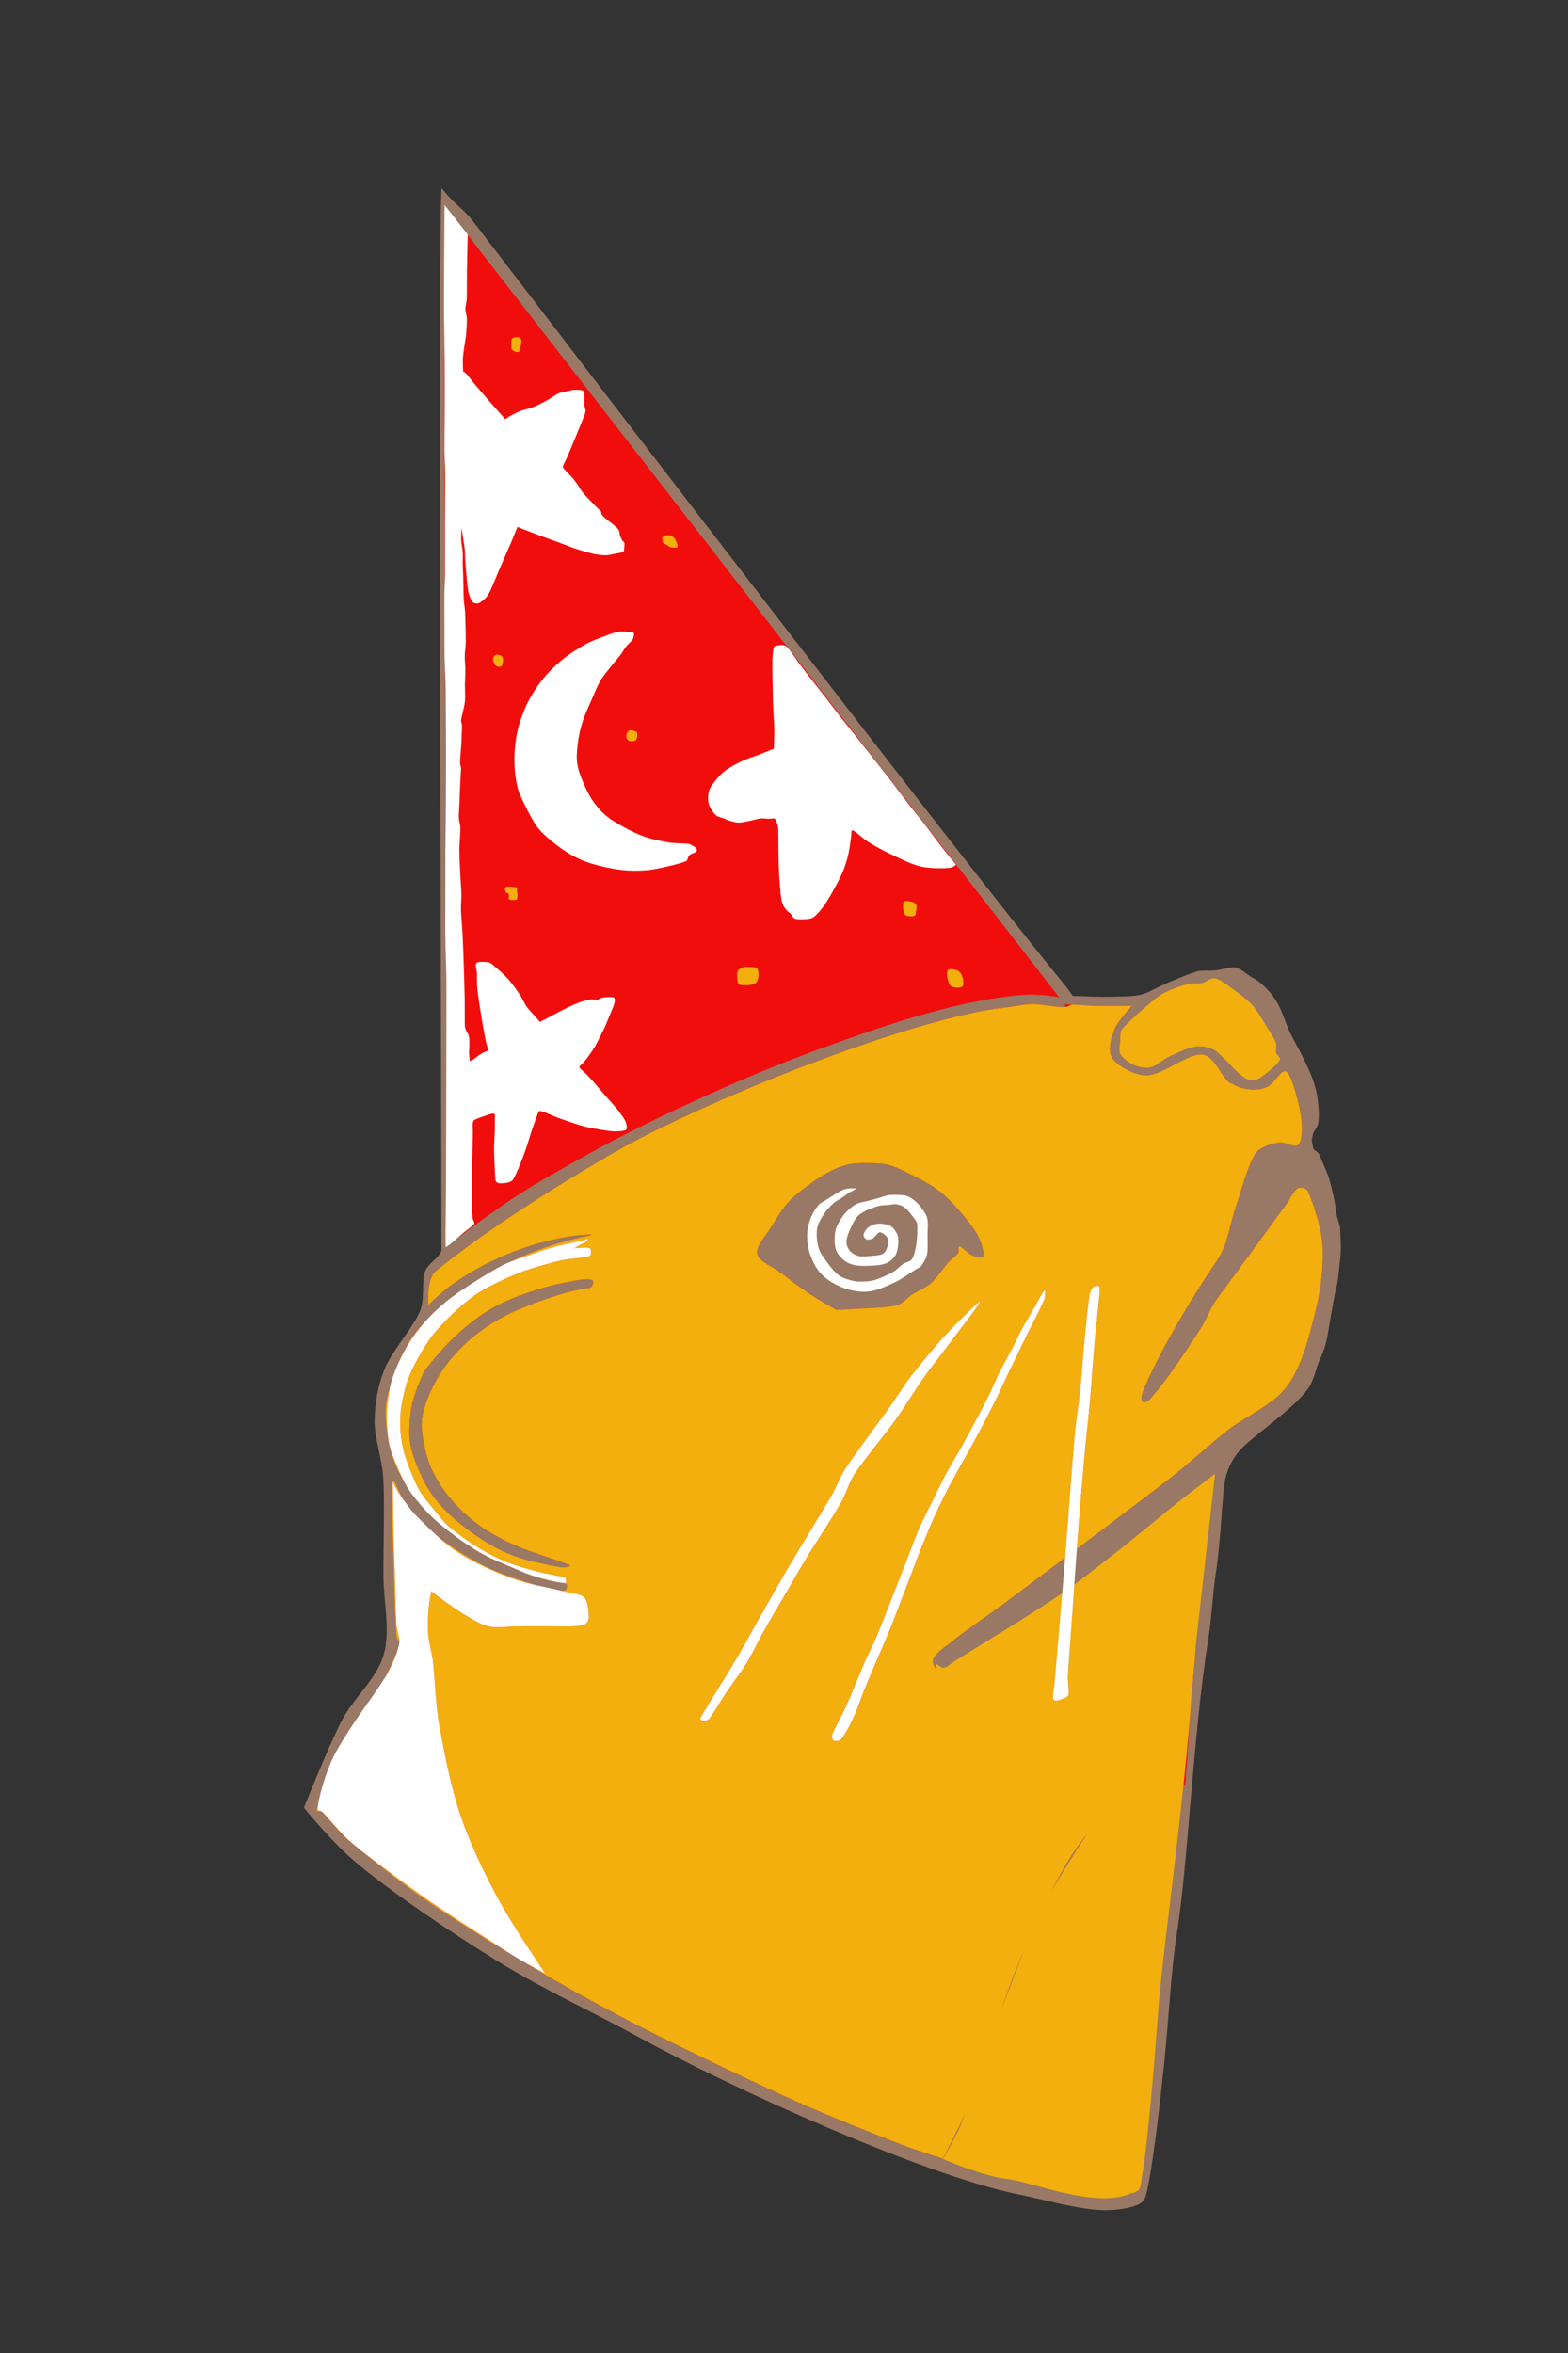 <?xml version="1.0" encoding="UTF-8" standalone="no"?>
<!DOCTYPE svg PUBLIC "-//W3C//DTD SVG 1.1//EN" "http://www.w3.org/Graphics/SVG/1.1/DTD/svg11.dtd">
<svg width="100%" height="100%" viewBox="0 0 2400 3600" version="1.1" xmlns="http://www.w3.org/2000/svg" xmlns:xlink="http://www.w3.org/1999/xlink" xml:space="preserve" xmlns:serif="http://www.serif.com/" style="fill-rule:evenodd;clip-rule:evenodd;stroke-linejoin:round;stroke-miterlimit:2;">
    <rect x="0" y="0" width="2400" height="3600" fill="#333333" stroke="none"/>
    <path id="EdgeCuts" d="M573.421,2173.44C573.761,2146.55 578.455,2119.07 588.757,2094.23C600.32,2066.34 632.512,2030.94 642.801,2006.13C650.625,1987.25 645.006,1961.08 650.49,1945.32C655.104,1932.06 675.71,1922.47 675.704,1911.59C675.543,1642.89 670.307,292.658 676.12,288.178C676.12,288.178 681.739,295.737 694.108,308.157C701.837,315.918 713.652,325.06 723.96,338.494C888.638,553.119 1481.54,1327.71 1628.66,1505.67C1633.19,1511.15 1642.04,1523.78 1642.04,1523.78C1642.04,1523.78 1686.18,1525.6 1702.35,1524.91C1721.57,1524.09 1741.96,1525.93 1758.49,1517.38C1777.69,1507.45 1812.6,1492.1 1832.79,1486.02C1837.84,1484.5 1856.21,1485.31 1860.48,1484.69C1872.23,1482.97 1884.11,1478.81 1891.83,1480.37C1899.77,1481.98 1907.36,1490.61 1917.48,1495.96C1930.89,1503.05 1946.88,1519.02 1956,1535.98C1964.48,1551.76 1969.07,1569.81 1976.48,1583.8C1992.85,1614.72 2010.3,1645.43 2015.49,1673.58C2018.35,1689.06 2019.85,1709.92 2017.24,1720.28C2015.96,1725.41 2010.78,1730.09 2009.62,1735.02C2006.98,1746.25 2007.72,1744.29 2009.76,1755.36C2010.84,1761.23 2017.42,1760.5 2020.33,1768.68C2024.11,1779.28 2031.49,1792.43 2035.31,1806.68C2041.03,1827.98 2043.17,1837.62 2045.11,1855.74C2045.7,1861.2 2051.01,1873.76 2051.24,1879.72C2051.75,1893.23 2053.13,1912.41 2051.31,1926.21C2049.55,1939.45 2048.67,1958.31 2045.36,1970.11C2042.58,1980.04 2039.36,2001.07 2037.26,2012.13C2033.93,2029.59 2031.94,2048.49 2026.97,2063.13C2023.34,2073.8 2019.44,2080.41 2016.19,2090.33C2013.36,2098.95 2009.34,2114.4 2002.7,2123.77C1978.77,2157.52 1918.7,2195.18 1897.32,2219.35C1885.27,2232.95 1876.99,2250.81 1874.37,2268.79C1869.95,2299.11 1868.92,2354.59 1860.58,2409.46C1856.21,2438.17 1854.69,2474.22 1849.61,2506.28C1825.95,2655.55 1818.36,2851.87 1801.11,2959.54C1792.4,3013.91 1789.04,3087.91 1781.92,3156.89C1770.54,3267.14 1756.73,3366.36 1750.33,3365.78C1748.83,3373.54 1719.7,3382.96 1683.91,3381.26C1646.97,3379.51 1602.66,3366.39 1556.49,3356.86C1412.32,3327.1 1123.66,3196.88 976.644,3116.22C910.743,3080.06 836.458,3045.88 773.02,3007.43C685.1,2954.14 579.152,2881.24 533.415,2839.45C500.273,2809.17 465.201,2765.68 465.201,2765.68C465.201,2765.68 502.909,2671.13 523.256,2632.11C541.627,2596.88 576.689,2568.55 587.285,2531.58C597.881,2494.6 586.929,2450.7 586.832,2410.25C586.725,2365.27 588.874,2301.14 586.639,2261.67C584.957,2231.98 573.068,2201.35 573.421,2173.44Z" style="fill:rgb(153,120,102);"/>
    <path id="FCu" d="M1443.28,3302.81C1443.28,3302.81 1477.14,3237.9 1490.3,3203.83C1508.78,3155.99 1530.3,3074.82 1554.17,3015.74C1577.18,2958.78 1607.82,2892.11 1633.49,2849.39C1653.57,2815.98 1683.21,2779.89 1708.19,2759.41C1729.36,2742.06 1734.76,2737.18 1752.99,2731.69C1763.88,2728.41 1814.16,2730.17 1814.16,2730.17C1814.16,2730.17 1819.13,2665.67 1822.39,2613.84C1824.83,2575.06 1828.59,2545.05 1829.59,2530.35C1829.97,2524.82 1829.9,2521.69 1829.9,2521.69C1829.9,2521.69 1829.18,2520.81 1827.81,2521.03C1798.06,2525.85 1728.6,2541.16 1683.97,2550.73C1639.76,2560.21 1588.03,2575.98 1551.61,2580.48C1523.11,2584 1486.1,2583.99 1465.49,2577.7C1449.13,2572.72 1428.79,2554.23 1427.92,2542.76C1427.05,2531.28 1448.19,2518.75 1460.29,2508.85C1479.14,2493.43 1514.41,2470.14 1541.05,2450.22C1596.25,2408.92 1735.43,2304.59 1791.51,2261.1C1821.02,2238.22 1848.2,2212.45 1877.52,2189.31C1907.46,2165.68 1948.35,2150.5 1971.16,2119.31C1993.96,2088.12 2005.52,2038.12 2014.35,2002.19C2022.22,1970.16 2026.17,1933.63 2024.12,1903.73C2022.2,1875.82 2008.39,1837 2002.03,1822.77C1999.76,1817.69 1990.73,1815.49 1985.97,1818.34C1980.39,1821.67 1974.47,1834.68 1968.59,1842.76C1952.59,1864.76 1908.44,1925.03 1889.98,1950.32C1879.23,1965.04 1866.25,1981.26 1857.81,1994.53C1850.66,2005.75 1846.37,2018.62 1839.33,2029.92C1828.09,2047.94 1803.97,2083.79 1790.35,2102.67C1780.18,2116.76 1764.67,2136.32 1757.58,2143.2C1755.23,2145.48 1749.3,2145.91 1747.81,2143.95C1746.32,2141.99 1747.43,2135.45 1748.61,2131.44C1750.35,2125.51 1754.68,2115.89 1758.24,2108.36C1763.62,2096.95 1772.89,2077.9 1780.92,2063.04C1790.56,2045.2 1805.26,2019.53 1816.08,2001.33C1825.62,1985.27 1836.43,1968.96 1845.84,1953.84C1854.79,1939.46 1865.85,1926.16 1872.53,1910.6C1879.93,1893.39 1883.61,1870.34 1890.24,1850.54C1898.32,1826.37 1910.05,1782.67 1921.06,1765.59C1928.16,1754.57 1945.16,1750.56 1956.29,1748.09C1966.59,1745.8 1982.01,1757.66 1987.82,1750.79C1993.64,1743.92 1993.46,1721.37 1991.17,1706.87C1988.29,1688.54 1978.14,1648.72 1970.49,1640.78C1963.26,1633.28 1953.18,1652.47 1945.26,1659.24C1931.26,1671.2 1901.41,1668.58 1886.49,1658.1C1871.57,1656.75 1861.55,1615.55 1840.21,1613.43C1818.63,1611.29 1779.81,1644.1 1757,1645.22C1737.3,1646.19 1712.03,1631.63 1703.4,1620.16C1694.78,1608.69 1700.41,1589.92 1705.25,1576.39C1710.1,1562.86 1732.44,1538.97 1732.44,1538.97C1732.44,1538.97 1692.12,1539.34 1676.92,1539.05C1665.01,1538.81 1649.03,1537.53 1641.22,1537.18C1637.51,1537.01 1632,1536.26 1630.08,1536.93C1628.73,1537.41 1631.17,1541.1 1629.74,1541.23C1625.98,1541.58 1614.94,1539.74 1607.54,1539.01C1599.02,1538.17 1588.3,1535.85 1578.63,1536.2C1567.06,1536.63 1551.65,1540.06 1538.11,1541.55C1394.31,1557.31 1071.02,1686.87 935.411,1765.82C799.186,1845.12 712.976,1906.87 666.313,1945.32C652.855,1956.41 655.436,1996.49 655.436,1996.49C655.436,1996.49 677.801,1975.38 690.26,1966.45C785.773,1898.01 888.883,1886.88 907.02,1889.16C790.322,1912.15 713.263,1963.17 652.099,2020.51C619.889,2051.57 600.188,2101.86 591.868,2141.75C588.012,2160.24 591.225,2195.72 598.192,2220.11C605.158,2244.5 617.152,2268.58 633.667,2288.09C654.735,2312.97 691.954,2348.23 724.603,2369.43C756.621,2390.21 805.959,2406.36 829.557,2415.24C841.221,2419.64 860.07,2419.93 866.187,2422.75C869.033,2424.06 868.109,2430.35 866.259,2432.15C864.409,2433.95 858.825,2433.89 855.088,2433.55C849.446,2433.03 839.731,2431.46 832.408,2429.06C813.861,2422.97 771.408,2410.52 743.806,2397.03C716.489,2383.69 687.489,2364.55 666.798,2348.16C648.942,2334.02 630.63,2312.04 619.658,2298.68C612.065,2289.45 602.384,2256.18 600.968,2268.06C598.295,2290.48 602.61,2393.94 603.621,2433.23C604.226,2456.78 605.68,2490.09 607.028,2503.82C607.443,2508.04 613.006,2511.61 611.711,2515.64C607.812,2527.8 595.022,2557.43 583.632,2576.72C570.465,2599.03 546.096,2628.12 532.709,2649.5C521.601,2667.24 511.059,2685.53 503.312,2704.98C495.298,2725.09 486.471,2759.07 484.625,2770.18C484.201,2772.72 490.342,2769.87 492.232,2771.63C500.448,2779.27 518.425,2802.9 533.917,2816.02C560.83,2838.8 612.143,2879.8 653.707,2908.32C702.049,2941.49 768.203,2982.3 823.967,3015.05C877.79,3046.67 932.622,3076.63 988.294,3104.87C1053.51,3137.94 1150.42,3184.3 1215.27,3213.51C1268.54,3237.52 1339.39,3265.3 1377.39,3280.18C1399.02,3288.64 1443.28,3302.81 1443.28,3302.81ZM1261.25,3177.94C1257.56,3175.14 1259.76,3167.52 1260.72,3162.44C1262.06,3155.27 1266.27,3143.68 1269.32,3134.94C1272.27,3126.52 1275.57,3118.22 1279.06,3110.01C1283.57,3099.4 1291.98,3080.47 1296.38,3071.31C1299.06,3065.71 1302.83,3057.9 1305.44,3055.02C1306.93,3053.37 1309.83,3054.23 1312.04,3054.04C1315.7,3053.72 1323.91,3052.53 1327.39,3053.13C1329.73,3053.54 1332,3055.46 1332.92,3057.66C1333.87,3059.94 1333.27,3063.79 1333.12,3066.85C1332.87,3071.95 1332.88,3081.25 1331.38,3088.24C1329.77,3095.76 1326.57,3104.5 1323.43,3111.96C1320.36,3119.24 1315.45,3128.34 1312.52,3133.01C1310.81,3135.74 1307.88,3137.6 1305.83,3140C1303.82,3142.37 1301.81,3144.76 1300.25,3147.44C1298.03,3151.29 1294.85,3158.01 1292.47,3163.08C1290.18,3167.97 1287.57,3175.21 1285.96,3177.9C1285.38,3178.87 1283.97,3179.23 1282.84,3179.23C1278.72,3179.24 1264.93,3180.74 1261.25,3177.94ZM1409.99,3025.73C1408.9,3022.72 1409.12,3013.65 1410.32,3008.08C1411.53,3002.51 1414.89,2997.54 1417.22,2992.29C1420.16,2985.66 1424.57,2976.19 1427.97,2968.29C1431.31,2960.54 1435.04,2950.43 1437.62,2944.88C1439.23,2941.41 1441.77,2937.06 1443.42,2934.98C1444.42,2933.72 1446.47,2933.64 1447.51,2932.4C1448.96,2930.68 1450.28,2927.04 1452.12,2924.67C1454.31,2921.86 1457.24,2917.28 1460.65,2915.55C1464.06,2913.81 1469.04,2914.33 1472.57,2914.26C1475.67,2914.19 1479.86,2913.62 1481.83,2915.09C1483.8,2916.55 1484.2,2920.25 1484.4,2923.03C1484.61,2925.93 1483.71,2929.38 1483.06,2932.51C1482.27,2936.3 1481.58,2941.62 1479.66,2945.76C1477.14,2951.22 1471.6,2958.63 1467.91,2965.27C1464.08,2972.18 1460.17,2980.07 1456.67,2987.18C1453.3,2994.02 1449.26,3002.55 1446.93,3007.9C1445.31,3011.62 1444.36,3016.93 1442.7,3019.31C1441.49,3021.06 1438.55,3020.73 1436.99,3022.18C1435.31,3023.74 1434.35,3027.38 1432.64,3028.64C1431.03,3029.84 1428.73,3029.68 1426.72,3029.78C1424.53,3029.9 1421.11,3029.95 1419.47,3029.34C1418.18,3028.87 1418.16,3026.63 1416.88,3026.14C1415.3,3025.54 1410.77,3027.89 1409.99,3025.73ZM1370.07,2865.45C1369.51,2861.66 1370.44,2853.06 1371.93,2847.1C1373.48,2840.89 1376.79,2834.45 1379.37,2828.19C1382.15,2821.43 1385.21,2813.62 1388.61,2806.56C1392.04,2799.44 1396.05,2792.44 1399.91,2785.46C1403.84,2778.36 1408.83,2769.45 1412.18,2763.94C1414.61,2759.96 1418.04,2754.7 1420.05,2752.38C1421.09,2751.17 1422.67,2750.38 1424.23,2750.04C1427.2,2749.39 1434.36,2748.29 1437.9,2748.46C1440.57,2748.59 1443.99,2749.32 1445.48,2751.09C1446.96,2752.85 1447.13,2756.37 1446.82,2759.03C1446.46,2762.06 1444.48,2765.85 1443.34,2769.26C1441.83,2773.79 1439.82,2780.65 1437.74,2786.23C1435.56,2792.04 1432.93,2798.22 1430.31,2804.12C1427.49,2810.46 1423.89,2817.95 1420.82,2824.28C1417.92,2830.27 1414.66,2836.55 1411.9,2842.13C1409.33,2847.32 1406.95,2853.45 1404.25,2857.74C1401.88,2861.48 1398.82,2865.89 1395.67,2867.88C1392.71,2869.75 1388.72,2869.37 1385.32,2869.69C1381.99,2870.01 1377.82,2870.51 1375.27,2869.8C1373.09,2869.2 1370.4,2867.68 1370.07,2865.45ZM648.512,2099.16C639.986,2118.86 630.719,2140.24 628.341,2161.98C626.998,2174.26 625.746,2189.84 627.136,2202.79C628.427,2214.82 631.42,2224.71 635.733,2236.24C644.28,2259.09 655.689,2281.73 671.803,2300.25C691.473,2322.86 716.496,2341.78 741.591,2357.89C765.621,2373.31 789.788,2383.11 817.6,2389.45C831.771,2392.69 845.973,2395.9 860.347,2398.06C860.961,2398.15 869.996,2397.87 872.152,2395.78C872.501,2395.44 872.314,2394.52 871.861,2394.34C861.442,2390.22 850.734,2386.88 840.174,2383.13C803.93,2370.29 791.38,2367.46 757.451,2348.75C717.811,2326.89 683.638,2293.18 663.095,2252.76C653.408,2233.69 648.403,2210.33 646.006,2189.43C643.693,2169.26 649.669,2151.01 657.448,2132.74C681.547,2076.15 729.643,2032.84 785.031,2007.39C809.585,1996.12 842.443,1984.52 868.436,1977.18C871.17,1976.41 889.998,1971.61 903.458,1970.27C906.539,1969.97 910.089,1960.35 906.416,1958.55C901.083,1955.93 889.108,1957.59 885.275,1958.34C858.664,1963.57 850.115,1964.38 821.727,1973.3C801.369,1979.7 779.527,1987.43 760.32,1997.6C716.684,2020.7 677.749,2059.76 648.512,2099.16ZM835.127,2358.39C853.547,2347.36 863.343,2333.41 878.764,2318.47C894.529,2303.19 905.341,2283.52 918.657,2266.07C924.9,2257.89 930.137,2248.82 937.439,2241.56C974.281,2204.95 953.892,2182.26 954.473,2067.43C954.547,2052.77 946.493,2009.72 920.609,2003.12C902.132,1998.41 840.631,1999.24 817.781,2013.95C813.221,2016.89 822.357,2025.29 818.984,2029.54C812.37,2037.87 798.563,2035.72 791.351,2043.54C789.519,2045.52 788.083,2050.65 786.013,2052.39C780.257,2057.22 760.288,2058.24 761.081,2065.7C762.167,2075.91 790.1,2078.77 806.012,2078.54C825.934,2078.25 850.489,2081.66 850.489,2081.66C850.489,2081.66 819.491,2098.93 807.057,2108.67C795.436,2117.78 780.166,2126.5 766.935,2138.83C757.67,2147.47 745.948,2157.43 744.136,2167.98C743.047,2174.32 748.19,2172.78 750.892,2180.5C753.874,2189.02 754.583,2192.65 757.632,2192.9C763.158,2193.35 772.317,2188.7 779.406,2187.66C785.038,2186.84 799.042,2186.27 799.042,2186.27C799.042,2186.27 760.56,2229.22 741.571,2254.89C739.601,2257.55 737.581,2263.36 740.574,2264.78C765.079,2276.4 822.978,2230.9 823.832,2230.5C828.174,2228.47 835.747,2231.3 833.509,2235.55C817.845,2265.23 791.383,2276.6 782.556,2297.98C779.902,2304.41 789.913,2310.16 796.852,2309.7C808.457,2308.93 816.54,2297.73 825.502,2313.3C828.407,2318.35 820.131,2324.96 818.49,2330.55C816.515,2337.27 812.885,2351.28 814.893,2358C815.77,2360.93 832.162,2359.14 835.127,2358.39ZM1328.36,2001.57C1339.66,2001.06 1362.27,2000.04 1373.64,1996.47C1382.59,1993.67 1388.71,1985.29 1396.58,1980.18C1405.21,1974.58 1417.03,1970.31 1425.41,1962.86C1434.56,1954.72 1444.62,1938.96 1451.51,1931.34C1456.16,1926.19 1463.85,1921.21 1466.73,1917.13C1468.74,1914.29 1465.37,1906.36 1468.8,1906.89C1472.24,1907.41 1481.26,1917.84 1487.35,1920.28C1492.92,1922.53 1503.86,1926.73 1505.33,1921.57C1506.8,1916.42 1501.57,1899.13 1496.18,1889.34C1489.5,1877.21 1476.07,1860.74 1465.25,1848.77C1454.93,1837.36 1444.01,1826.16 1431.26,1817.55C1416.11,1807.32 1388.01,1793.56 1374.35,1787.37C1366.46,1783.79 1357.95,1781.11 1349.31,1780.39C1337,1779.36 1315.4,1778.25 1300.45,1781.21C1286,1784.07 1272.22,1790.52 1259.61,1798.15C1244.49,1807.29 1222.95,1822.88 1209.74,1836.07C1197.8,1847.99 1188.81,1863.58 1180.36,1877.29C1172.27,1890.43 1156.73,1906.81 1159.04,1918.38C1161.35,1929.94 1182.26,1937.55 1194.22,1946.68C1207.49,1956.81 1224.36,1969.61 1238.7,1979.19C1252.13,1988.16 1270.87,1998.82 1280.24,2004.14L1328.36,2001.57ZM1508.85,1951.95C1510.89,1953.6 1516.8,1952.98 1519.59,1951.36C1522.37,1949.75 1524.55,1945.74 1525.56,1942.25C1526.59,1938.66 1526.55,1932.85 1525.8,1929.81C1525.19,1927.38 1523.23,1924.97 1521.02,1924.02C1518.8,1923.08 1514.38,1923.2 1512.51,1924.13C1510.68,1925.05 1510.36,1927.66 1509.77,1929.62C1508.91,1932.51 1507.5,1937.74 1507.35,1941.46C1507.2,1944.99 1506.81,1950.3 1508.85,1951.95ZM1591.73,1944.16C1593.5,1946.79 1599.43,1943.57 1602.59,1941.61C1605.94,1939.52 1609.57,1934.79 1611.86,1931.64C1613.81,1928.97 1616.31,1925.08 1616.31,1922.76C1616.31,1920.53 1613.31,1919.39 1611.85,1917.77C1610.42,1916.2 1609.62,1913.5 1607.53,1913.08C1604.82,1912.54 1598.14,1912.38 1595.55,1914.52C1592.95,1916.65 1592.46,1921.93 1591.95,1925.87C1591.31,1930.81 1589.95,1941.54 1591.73,1944.16ZM1659.01,1937.73C1662.25,1939.97 1675.87,1941.5 1679.43,1937.74C1682.99,1933.97 1682.26,1919.01 1680.38,1915.16C1678.59,1911.49 1671.52,1913.09 1668.13,1914.62C1664.73,1916.14 1661.54,1920.45 1660.02,1924.3C1658.5,1928.16 1655.78,1935.5 1659.01,1937.73ZM1621.21,1525.88C1621.21,1525.88 1599.71,1521.21 1574,1521.88C1553.18,1522.43 1529.62,1526.13 1513.76,1528.76C1471.13,1535.81 1414.06,1550.62 1365.6,1566.38C1303.22,1586.66 1213.35,1618.68 1139.48,1650.49C1060.63,1684.44 968.423,1727.29 892.484,1770.11C867.954,1783.95 821.182,1809.6 789.829,1830.26C728.488,1870.68 683.846,1907.43 683.846,1907.43C683.846,1907.43 684.403,1749.97 683.493,1534.39C681.512,1064.81 677.638,318.405 681.622,315.334L1621.21,1525.88ZM1757.21,1868.5C1755.72,1867.52 1757.54,1863.87 1756.49,1862.47C1755.44,1861.07 1751.71,1861.93 1750.89,1860.08C1749.97,1857.98 1750.37,1852.65 1750.95,1849.89C1751.45,1847.52 1752.57,1844.69 1754.41,1843.52C1756.26,1842.34 1759.87,1842.45 1762.02,1842.82C1764,1843.15 1766.08,1844.12 1767.3,1845.71C1768.73,1847.57 1769.97,1851.07 1770.59,1853.97C1771.22,1856.96 1771.11,1861.49 1771.13,1863.66C1771.13,1864.78 1771.53,1866.28 1770.66,1866.99C1769.71,1867.78 1767.22,1868.14 1765.43,1868.34C1763.19,1868.59 1758.7,1869.47 1757.21,1868.5ZM1667.02,1867.64C1665.03,1865.92 1663.8,1861.5 1663.33,1858.14C1662.84,1854.67 1662.92,1849.76 1664.08,1846.83C1665.15,1844.11 1667.7,1841.41 1670.25,1840.58C1672.8,1839.74 1677.58,1840.16 1679.39,1841.81C1681.2,1843.47 1680.62,1848.34 1681.11,1850.5C1681.44,1851.95 1681.63,1853.97 1682.32,1854.79C1682.97,1855.56 1684.98,1854.46 1685.28,1855.42C1685.75,1857 1685.78,1862.29 1685.19,1864.26C1684.75,1865.71 1683.14,1866.64 1681.75,1867.22C1680.09,1867.92 1677.45,1868.38 1675.24,1868.44C1672.79,1868.51 1669,1869.36 1667.02,1867.64ZM1596.22,1864.2C1594.91,1862.09 1594.01,1856.03 1593.83,1852.47C1593.67,1849.22 1593.51,1844.85 1595.16,1842.81C1596.8,1840.76 1601.53,1840.44 1603.69,1840.2C1605.21,1840.03 1607.14,1840.22 1608.12,1841.38C1609.23,1842.69 1609.78,1846.12 1610.32,1848.06C1610.78,1849.68 1610.21,1852.17 1611.39,1852.99C1612.56,1853.81 1615.83,1852.6 1617.37,1852.97C1618.64,1853.28 1620.37,1853.94 1620.59,1855.23C1620.84,1856.77 1620.38,1860.51 1618.89,1862.17C1617.41,1863.83 1614.23,1864.75 1611.66,1865.18C1608.78,1865.68 1604.22,1865.28 1601.64,1865.12C1599.81,1865 1597.18,1865.76 1596.22,1864.2ZM1648.98,1794.54C1649.13,1791.15 1649.61,1784.8 1650.47,1782.29C1650.97,1780.83 1652.65,1779.9 1654.14,1779.48C1655.82,1779.02 1658.86,1779.01 1660.53,1779.48C1662.01,1779.9 1663,1781.37 1664.16,1782.32C1665.3,1783.24 1666.14,1784.65 1667.5,1785.17C1669.05,1785.76 1671.88,1785.38 1673.44,1785.87C1674.74,1786.28 1675.55,1787.69 1676.83,1788.14C1678.12,1788.58 1680.51,1787.69 1681.14,1788.55C1681.76,1789.41 1681.39,1791.94 1680.58,1793.32C1679.67,1794.88 1677.29,1797.09 1675.67,1797.9C1674.26,1798.61 1672.12,1797.14 1670.92,1798.18C1669.37,1799.5 1669.01,1804.49 1666.38,1805.83C1663.76,1807.17 1657.97,1806.77 1655.16,1806.23C1652.98,1805.81 1650.59,1804.54 1649.56,1802.59C1648.53,1800.64 1648.86,1797.23 1648.98,1794.54ZM1748.07,1796.4C1746.28,1795.31 1746.01,1792.12 1745.93,1790.49C1745.86,1789.1 1747.24,1787.82 1747.58,1786.65C1747.87,1785.63 1747.35,1784.37 1747.95,1783.49C1748.72,1782.36 1750.51,1780.58 1752.23,1779.84C1754.15,1779.02 1757,1778.64 1759.44,1778.58C1761.91,1778.52 1766.04,1777.78 1767.08,1779.49C1768.12,1781.2 1766.07,1786.12 1765.67,1788.82C1765.33,1791.13 1765.68,1794.09 1764.66,1795.74C1763.65,1797.4 1761.54,1798.67 1759.56,1798.75C1756.8,1798.86 1750.34,1797.78 1748.07,1796.4ZM1826.12,1794.26C1824.99,1793.6 1824.44,1792.12 1824.2,1790.83C1823.88,1789.11 1823.67,1785.69 1824.21,1783.97C1824.69,1782.46 1826.1,1781.31 1827.46,1780.49C1828.82,1779.68 1830.7,1779.29 1832.39,1779.06C1834.18,1778.82 1836.76,1778.42 1838.19,1779.03C1839.62,1779.64 1840.46,1781.29 1841.01,1782.74C1841.68,1784.52 1842.31,1787.61 1842.22,1789.69C1842.13,1791.63 1842.21,1794.42 1840.45,1795.24C1838.61,1796.1 1833.54,1795.03 1831.15,1794.87C1829.46,1794.75 1827.28,1794.93 1826.12,1794.26Z" style="fill:rgb(242,13,13);"/>
    <path id="FMask" d="M1644.91,2195.45C1644.98,2194.76 1645.04,2194.08 1645.09,2193.41C1647,2172.15 1650.86,2151.09 1653.07,2129.85C1655.57,2105.72 1657.74,2073.19 1660.13,2048.6C1662.28,2026.49 1665.24,1995.55 1667.39,1982.34C1668.15,1977.67 1670.44,1971.54 1673.01,1969.31C1675.48,1967.18 1681.48,1966 1682.79,1968.99C1684.27,1972.37 1682.5,1982.75 1681.9,1989.6C1680.65,2003.99 1677.23,2033.41 1675.29,2055.36C1672.93,2081.88 1670.41,2119.57 1667.8,2148.68C1665.36,2175.84 1662.04,2202.91 1659.6,2230.06C1656.53,2264.3 1652.33,2315.22 1649.34,2354.14L1649.06,2357.84L1648.78,2361.59L1648.42,2366.39L1648.16,2369.87C1702.43,2329.04 1760.05,2285.5 1791.51,2261.1C1821.02,2238.22 1848.2,2212.45 1877.52,2189.31C1907.46,2165.68 1948.35,2150.5 1971.16,2119.31C1993.96,2088.12 2005.52,2038.12 2014.35,2002.19C2022.22,1970.16 2026.17,1933.63 2024.12,1903.73C2022.2,1875.82 2008.39,1837 2002.03,1822.77C1999.76,1817.69 1990.73,1815.49 1985.97,1818.34C1980.39,1821.67 1974.47,1834.68 1968.59,1842.76C1952.59,1864.76 1908.44,1925.03 1889.98,1950.32C1879.23,1965.04 1866.25,1981.26 1857.81,1994.53C1850.66,2005.75 1846.37,2018.62 1839.33,2029.92C1828.09,2047.94 1803.97,2083.79 1790.35,2102.67C1780.18,2116.76 1764.67,2136.32 1757.58,2143.2C1755.23,2145.48 1749.3,2145.91 1747.81,2143.95C1746.32,2141.99 1747.43,2135.45 1748.61,2131.44C1750.35,2125.51 1754.68,2115.89 1758.24,2108.36C1763.62,2096.95 1772.89,2077.9 1780.92,2063.04C1790.56,2045.2 1805.26,2019.53 1816.08,2001.33C1825.62,1985.27 1836.43,1968.96 1845.84,1953.84C1854.79,1939.46 1865.85,1926.16 1872.53,1910.6C1879.93,1893.39 1883.61,1870.34 1890.24,1850.54C1898.32,1826.37 1910.05,1782.67 1921.06,1765.59C1928.16,1754.57 1945.16,1750.56 1956.29,1748.09C1966.59,1745.8 1982.01,1757.66 1987.82,1750.79C1993.64,1743.92 1993.46,1721.37 1991.17,1706.87C1988.29,1688.54 1978.14,1648.72 1970.49,1640.78C1963.26,1633.28 1953.18,1652.47 1945.26,1659.24C1931.26,1671.2 1901.41,1668.58 1886.49,1658.1C1871.57,1656.75 1861.55,1615.55 1840.21,1613.43C1818.63,1611.29 1779.81,1644.1 1757,1645.22C1737.3,1646.19 1712.03,1631.63 1703.4,1620.16C1694.78,1608.69 1700.41,1589.92 1705.25,1576.39C1710.1,1562.86 1732.44,1538.97 1732.44,1538.97C1732.44,1538.97 1692.12,1539.34 1676.92,1539.05C1665.01,1538.81 1649,1536.91 1641.22,1537.18C1637.38,1537.31 1635.99,1540.17 1630.24,1540.65C1622.41,1541.32 1611.8,1539.43 1607.54,1539.01C1599.02,1538.17 1588.3,1535.85 1578.63,1536.2C1567.06,1536.63 1551.65,1540.06 1538.11,1541.55C1394.31,1557.31 1071.02,1686.87 935.411,1765.82C799.186,1845.12 712.976,1906.87 666.313,1945.32C652.855,1956.41 655.436,1996.49 655.436,1996.49C655.436,1996.49 677.801,1975.38 690.26,1966.45C785.773,1898.01 888.883,1886.88 907.02,1889.16C858.649,1898.69 817.088,1913.03 780.637,1930.65C792.564,1925.82 805.302,1922.02 815.095,1918.51C825.905,1914.64 836.733,1910.74 847.819,1907.74C860.584,1904.29 883.573,1899.76 891.683,1897.82C893.335,1897.42 895.276,1896.42 896.478,1896.09C897.259,1895.88 898.285,1895.86 898.894,1895.86C899.314,1895.86 900.13,1895.82 900.136,1896.08C900.141,1896.34 899.354,1897.01 898.927,1897.43C898.113,1898.25 896.682,1900.06 895.25,1900.97C893.636,1902.01 891.198,1902.65 889.245,1903.64C887.241,1904.65 884.941,1906.01 883.228,1907.07C881.763,1907.97 878.968,1909.99 878.968,1909.99C878.968,1909.99 882.451,1909.38 884.21,1909.23C886.962,1909 892.875,1908.66 895.481,1908.6C896.938,1908.57 898.525,1908.64 899.844,1908.9C901.077,1909.15 902.583,1909.22 903.393,1910.18C904.229,1911.17 904.711,1913.33 904.856,1914.85C904.998,1916.35 904.734,1918.17 904.263,1919.33C903.845,1920.36 903.071,1921.41 902.032,1921.8C899.982,1922.57 895.357,1923.47 891.96,1923.96C885.782,1924.86 873.888,1925.6 864.97,1927.2C855.82,1928.85 846.244,1931.15 837.062,1933.82C824.807,1937.37 806.214,1942.42 791.443,1948.51C774.714,1955.4 751.731,1966.21 736.693,1975.16C723.912,1982.77 712.316,1992.33 701.211,2002.22C689.403,2012.74 675.37,2026.93 665.845,2038.29C657.54,2048.19 650.614,2059.22 644.061,2070.36C637.465,2081.57 630.653,2094.84 626.267,2105.56C622.436,2114.93 619.958,2125.13 617.744,2134.69C615.59,2144 613.583,2153.42 612.983,2162.96C612.316,2173.54 612.234,2186.55 613.745,2198.2C615.275,2210 618.24,2222.22 622.165,2233.76C626.721,2247.14 634.113,2265.94 641.082,2278.52C647.269,2289.69 656.149,2299.6 663.976,2309.23C671.592,2318.6 678.891,2328.43 688.046,2336.3C699.451,2346.11 717.54,2359.02 732.406,2368.07C746.691,2376.77 761.953,2384.49 777.238,2390.59C792.391,2396.64 810.462,2401.12 824.112,2404.7C835.653,2407.73 852.431,2410.72 859.136,2412.09C860.856,2412.44 863.192,2412.72 864.342,2412.87C864.906,2412.95 865.761,2412.65 866.041,2413.04C866.32,2413.43 866.019,2414.49 866.019,2415.21C866.02,2416.74 866.405,2421.07 866.044,2422.2C865.971,2422.43 865.788,2422.5 865.551,2422.48C865.776,2422.57 865.988,2422.66 866.187,2422.75C869.033,2424.06 868.109,2430.35 866.259,2432.15C864.981,2433.39 861.92,2433.75 858.917,2433.74C859.272,2433.82 859.621,2433.91 859.964,2434C870.345,2436.6 884.682,2438.32 891.167,2441.55C895.385,2443.65 897.794,2448.82 898.875,2453.4C900.377,2459.77 902.371,2474.04 900.175,2479.75C898.2,2484.88 891.15,2486.95 885.696,2487.63C874.376,2489.03 848.082,2488.06 832.255,2488.16C818.415,2488.25 804.575,2488.23 790.735,2488.25C776.707,2488.27 761.91,2491.61 748.089,2488.29C734.234,2484.96 720.459,2476.1 707.604,2468.26C692.918,2459.3 659.974,2434.56 659.974,2434.56C659.974,2434.56 656.401,2453.76 655.78,2463.48C655.056,2474.83 654.497,2489.78 655.627,2502.66C656.755,2515.52 660.988,2527.94 662.559,2540.75C665.347,2563.49 666.567,2606.67 672.36,2639.11C679.405,2678.55 689.763,2733.01 704.829,2777.41C719.886,2821.79 741.12,2865.19 762.751,2905.53C783.968,2945.09 834.617,3019.43 834.617,3019.43C834.617,3019.43 807.247,3005.1 794.009,2997.16C778.467,2987.83 757.393,2973.75 741.363,2963.47C726.839,2954.16 712.217,2945 697.827,2935.48C681.772,2924.86 662.369,2912.04 645.034,2899.75C624.757,2885.38 594.931,2863.51 576.164,2849.24C561.285,2837.93 546.098,2826.9 532.43,2814.15C518.729,2801.37 501.696,2780.37 493.96,2772.57C491.73,2770.32 485.959,2770.53 486.013,2767.37C486.053,2765.04 486.558,2761.55 487.354,2757.48C486.062,2762.83 485.106,2767.28 484.625,2770.18C484.201,2772.72 490.342,2769.87 492.232,2771.63C500.448,2779.27 518.425,2802.9 533.917,2816.02C560.83,2838.8 612.143,2879.8 653.707,2908.32C702.049,2941.49 768.203,2982.3 823.967,3015.05C877.79,3046.67 932.622,3076.63 988.294,3104.87C1053.51,3137.94 1150.42,3184.3 1215.27,3213.51C1268.54,3237.52 1339.39,3265.3 1377.39,3280.18C1399.02,3288.64 1443.28,3302.81 1443.28,3302.81C1443.28,3302.81 1461.85,3267.21 1476.83,3234.9C1474.68,3240.77 1472.56,3246.29 1470.48,3251.29C1462.97,3269.33 1443.47,3303.31 1443.47,3303.31C1443.47,3303.31 1505.43,3329.58 1538.41,3333.32C1581.84,3338.25 1672.39,3378.26 1727.23,3357.23C1734.97,3354.27 1736.68,3355.79 1743.11,3350.49C1746.44,3347.75 1747.42,3331.17 1748.49,3326.08C1752.24,3308.18 1759.57,3239.17 1765.61,3168.61C1770.19,3114.94 1772.7,3066.91 1780.11,3001.74C1786.36,2946.63 1797.23,2859.58 1806.02,2781.02C1814.38,2706.22 1820.8,2639.12 1822.39,2613.84C1824.83,2575.06 1828.59,2545.05 1829.59,2530.35C1829.97,2524.82 1829.9,2521.69 1829.9,2521.69C1829.9,2521.69 1829.86,2521.64 1829.77,2521.56L1859.81,2254.93C1859.81,2254.93 1822.52,2282.87 1804.27,2297.34C1778.67,2317.64 1737.55,2352.28 1706.19,2376.75C1685.71,2392.74 1665.32,2408.89 1644.37,2424.26C1644.12,2427.92 1643.87,2431.56 1643.62,2435.19C1643.43,2438.1 1643.23,2441 1643.03,2443.88L1642.59,2450.3L1642.34,2453.9L1641.97,2459.25C1641.87,2460.69 1641.77,2462.12 1641.66,2463.55C1639.3,2497.05 1635.55,2542.57 1634.51,2564.03C1634.06,2573.46 1636.8,2586.48 1635.48,2592.33C1634.66,2595.97 1630.14,2597.99 1626.59,2599.14C1624.08,2599.94 1619.62,2601.82 1616.26,2601.85L1616.13,2601.85C1614.36,2601.84 1612.91,2601.3 1612.23,2599.8C1610.19,2595.31 1613.58,2581.4 1614.36,2572.21L1614.84,2566.53L1615.41,2559.8L1616.07,2552.16L1616.79,2543.74L1618.38,2525.22L1621.73,2486.35L1623.35,2467.5C1624.38,2455.57 1625.28,2445.05 1625.92,2437.47C1622.68,2439.72 1619.43,2441.95 1616.15,2444.16C1575.48,2471.51 1490.69,2522.98 1462.17,2540.88C1456.46,2544.46 1449.91,2550.61 1444.99,2551.54C1440.62,2552.37 1433.7,2544.42 1432.65,2546.46C1432.09,2547.54 1432.56,2551.22 1433.8,2555.05C1430.4,2550.68 1428.19,2546.37 1427.92,2542.76C1427.05,2531.28 1448.19,2518.75 1460.29,2508.85C1479.14,2493.43 1514.41,2470.14 1541.05,2450.22C1561.84,2434.66 1594.55,2410.16 1630.25,2383.34C1630.47,2380.43 1630.71,2377.31 1630.96,2374L1631.07,2372.59C1632.11,2358.98 1633.36,2342.41 1634.71,2324.75L1635.58,2313.29L1635.87,2309.45L1636.62,2299.69L1637.66,2285.99L1638.19,2279.16L1638.7,2272.56L1639.26,2265.33L1639.82,2258.16L1640.37,2251.11L1640.77,2246.02L1641.26,2239.74L1641.75,2233.64L1642.22,2227.72L1642.46,2224.72L1642.68,2222.02L1642.95,2218.7L1643.13,2216.55L1643.42,2212.96L1643.59,2211.02L1643.97,2206.39L1644.37,2201.74L1644.56,2199.53L1644.74,2197.41L1644.91,2195.45ZM1567.83,2982.9C1557.53,3008.84 1547.86,3035.12 1539.26,3057.52C1537.45,3062.23 1535.64,3067.02 1533.85,3071.86C1540.4,3052.19 1547.19,3033.02 1554.17,3015.74C1558.48,3005.06 1563.06,2994.04 1567.83,2982.9ZM1664.43,2805.18C1663.13,2807.13 1661.85,2809.07 1660.61,2810.98C1646.78,2832.18 1625.93,2864.05 1608.4,2895.34C1617,2878.37 1625.49,2862.72 1633.49,2849.39C1642.35,2834.65 1653.07,2819.39 1664.43,2805.18ZM1598.92,1974.24C1600.46,1974.43 1599.89,1982.36 1599.16,1985.42C1597.99,1990.28 1594.03,1997.81 1591.13,2003.85C1586.68,2013.12 1578.2,2029.41 1572.45,2041.02C1567.11,2051.82 1561.9,2062.68 1556.64,2073.53C1551.22,2084.72 1544.78,2097.92 1539.91,2108.18C1535.66,2117.12 1531.77,2126.22 1527.42,2135.11C1522.05,2146.06 1514.44,2161.06 1507.68,2173.9C1499.94,2188.61 1488.95,2208.81 1480.96,2223.38C1474,2236.07 1466,2249.78 1459.76,2261.28C1454.17,2271.55 1448.68,2281.89 1443.49,2292.36C1438.3,2302.82 1433.33,2313.39 1428.61,2324.07C1423.26,2336.16 1416.88,2351.19 1411.39,2364.9C1405.21,2380.37 1398.15,2399.55 1391.49,2416.86C1383.38,2437.93 1370.85,2471.1 1362.73,2491.36C1356.39,2507.17 1349.21,2523.24 1342.78,2538.41C1336.57,2553.05 1330.14,2567.61 1324.14,2582.34C1318.09,2597.19 1312.52,2614.44 1306.47,2627.49C1301.15,2638.99 1292.87,2654.7 1287.88,2660.66C1286.17,2662.71 1282.56,2663.68 1279.71,2663.73L1279.51,2663.74C1278.3,2663.74 1277.23,2663.58 1276.53,2663.26C1274.15,2662.19 1272.6,2657.2 1273.65,2654.22C1276.9,2645.06 1289.05,2623.84 1296,2608.3C1304.24,2589.91 1315.57,2561.01 1323.06,2543.88C1328.72,2530.94 1335.45,2518.49 1340.96,2505.49C1348.07,2488.7 1358.43,2461.52 1365.73,2443.1C1372.09,2427.04 1378.45,2410.99 1384.75,2394.92C1391.5,2377.71 1399.24,2356.04 1406.2,2339.84C1412.36,2325.51 1419.66,2311.7 1426.54,2297.7C1433.6,2283.35 1441.35,2267.19 1448.56,2253.72C1455.25,2241.22 1463.16,2228.67 1469.79,2216.87C1476.1,2205.63 1482.27,2194.3 1488.33,2182.92C1495.61,2169.26 1506.49,2148.83 1513.42,2134.9C1519.24,2123.2 1524.07,2111.01 1529.91,2099.32C1536.1,2086.93 1544.76,2071.75 1550.55,2060.57C1555.4,2051.21 1559.63,2041.53 1564.63,2032.25C1569.66,2022.92 1575.36,2013.83 1580.72,2004.61C1586.3,1995.02 1595.06,1977.86 1598.13,1974.66C1598.42,1974.36 1598.67,1974.23 1598.88,1974.24L1598.92,1974.24ZM539.229,2639.65C536.867,2643.07 534.67,2646.37 532.709,2649.5C531.024,2652.19 529.352,2654.89 527.7,2657.61C531.369,2651.77 535.132,2645.96 538.77,2640.36L539.229,2639.65ZM1499.81,1991.48C1499.88,1991.49 1499.92,1991.51 1499.95,1991.55C1501.22,1993.37 1470.07,2032.97 1455.79,2052.23C1442.14,2070.66 1427.57,2088.42 1414.3,2107.13C1400.25,2126.96 1386.45,2150.34 1371.46,2171.21C1353.85,2195.73 1322.86,2232.67 1308.65,2254.26C1299.19,2268.65 1294.79,2285.86 1286.22,2300.8C1274.13,2321.87 1249.36,2358.97 1236.08,2380.7C1225.92,2397.34 1216.37,2414.34 1206.55,2431.18C1195.51,2450.09 1180.53,2475.22 1169.85,2494.18C1160.41,2510.95 1151.94,2529.45 1142.46,2544.98C1133.48,2559.68 1122.35,2573.36 1112.93,2587.4C1103.68,2601.18 1091.96,2621.66 1085.92,2629.24C1083.96,2631.7 1079.5,2632.88 1077.06,2632.91L1076.72,2632.9C1074.6,2632.83 1070.93,2630.61 1071.92,2628.73C1080.09,2613.29 1110.6,2565.86 1125.73,2540.21C1138.43,2518.66 1150.27,2496.6 1162.65,2474.85C1176.38,2450.74 1192.6,2421.79 1208.07,2395.54C1226.43,2364.38 1258.46,2312.75 1272.84,2287.87C1280.65,2274.34 1285.78,2259.29 1294.35,2246.23C1309.21,2223.62 1345.21,2175.79 1362,2152.17C1373.21,2136.41 1383.23,2119.79 1395.1,2104.53C1409.47,2086.06 1430.75,2060.17 1448.22,2041.34C1464.06,2024.27 1496.84,1991.58 1499.78,1991.48L1499.81,1991.48ZM608.895,2523.5C604.455,2535.05 596.905,2552.12 589.239,2566.64C590.286,2564.94 591.258,2563.32 592.145,2561.78C598.853,2550.16 605.341,2535.43 608.895,2523.5ZM615.141,2291.22C608.661,2278.37 602.113,2258.46 600.968,2268.06C598.295,2290.48 602.61,2393.94 603.621,2433.23C604.226,2456.78 605.68,2490.09 607.028,2503.82C607.315,2506.75 610.076,2509.36 611.312,2512.03C611.668,2503.28 607.316,2494.45 606.756,2485.58C605.684,2468.58 605.231,2436.25 604.508,2413.38C603.823,2391.7 602.928,2370.03 602.42,2348.34C601.851,2324.02 601.091,2267.44 601.091,2267.44C601.091,2267.44 607.941,2280.99 612.299,2287.18C613.177,2288.43 614.128,2289.78 615.141,2291.22ZM669.067,2349.94C678.889,2358.8 689.446,2367.51 699.746,2374.26C723.629,2389.91 754.845,2404.13 781.548,2414.09C793.144,2418.41 806.763,2421.99 819.87,2425.05C798.622,2418.32 766.288,2408.01 743.806,2397.03C717.472,2384.17 689.575,2365.92 669.067,2349.94ZM826.885,2414.25C827.81,2414.59 828.7,2414.92 829.557,2415.24C833.454,2416.71 838.153,2417.72 842.913,2418.52C842.491,2418.42 842.078,2418.32 841.675,2418.22C837.727,2417.2 832.438,2415.82 826.885,2414.25ZM717.818,2364.87C725.256,2369.77 732.878,2374.45 740.695,2378.67C752.868,2385.24 766.807,2390.81 778.595,2395.94C780.431,2396.74 782.284,2397.54 784.148,2398.35C763.729,2390.3 741.697,2380.52 724.603,2369.43C722.36,2367.97 720.095,2366.45 717.818,2364.87ZM648.512,2099.16C639.986,2118.86 630.719,2140.24 628.341,2161.98C626.998,2174.26 625.746,2189.84 627.136,2202.79C628.427,2214.82 631.42,2224.71 635.733,2236.24C644.28,2259.09 655.689,2281.73 671.803,2300.25C691.473,2322.86 716.496,2341.78 741.591,2357.89C765.621,2373.31 789.788,2383.11 817.6,2389.45C831.771,2392.69 845.973,2395.9 860.347,2398.06C860.961,2398.15 869.996,2397.87 872.152,2395.78C872.501,2395.44 872.314,2394.52 871.861,2394.34C861.442,2390.22 850.734,2386.88 840.174,2383.13C803.93,2370.29 791.38,2367.46 757.451,2348.75C717.811,2326.89 683.638,2293.18 663.095,2252.76C653.408,2233.69 648.403,2210.33 646.006,2189.43C643.693,2169.26 649.669,2151.01 657.448,2132.74C681.547,2076.15 729.643,2032.84 785.031,2007.39C809.585,1996.12 842.443,1984.52 868.436,1977.18C871.17,1976.41 889.998,1971.61 903.458,1970.27C906.539,1969.97 910.089,1960.35 906.416,1958.55C901.083,1955.93 889.108,1957.59 885.275,1958.34C858.664,1963.57 850.115,1964.38 821.727,1973.3C801.369,1979.7 779.527,1987.43 760.32,1997.6C716.684,2020.7 677.749,2059.76 648.512,2099.16ZM630.468,2311.61C631.097,2312.37 631.73,2313.11 632.367,2313.85C633.003,2314.58 633.643,2315.31 634.286,2316.02C632.979,2314.53 631.704,2313.06 630.468,2311.61ZM598.114,2117.21C595.508,2127.69 594.176,2139.06 593.172,2148.7C592.148,2158.55 591.866,2168.49 592.373,2178.38C592.916,2188.97 593.859,2201.39 596.434,2212.25C598.994,2223.05 603.411,2233.35 607.822,2243.54C611.217,2251.37 614.945,2260.03 619.314,2268.25C610.038,2253.25 602.945,2236.75 598.192,2220.11C591.225,2195.72 588.012,2160.24 591.868,2141.75C593.506,2133.9 595.586,2125.64 598.114,2117.21ZM652.134,2020.48C646.252,2027 640.713,2033.79 635.689,2040.64C627.336,2052.03 619.889,2064.79 613.797,2076.91C611.897,2080.69 610.055,2084.58 608.314,2088.53C618.808,2063.24 633.33,2038.61 652.099,2020.51L652.134,2020.48ZM1328.36,2001.57C1339.66,2001.06 1362.27,2000.04 1373.64,1996.47C1382.59,1993.67 1388.71,1985.29 1396.58,1980.18C1405.21,1974.58 1417.03,1970.31 1425.41,1962.86C1434.56,1954.72 1444.62,1938.96 1451.51,1931.34C1456.16,1926.19 1463.85,1921.21 1466.73,1917.13C1468.74,1914.29 1465.37,1906.36 1468.8,1906.89C1472.24,1907.41 1481.26,1917.84 1487.35,1920.28C1492.92,1922.53 1503.86,1926.73 1505.33,1921.57C1506.8,1916.42 1501.57,1899.13 1496.18,1889.34C1489.5,1877.21 1476.07,1860.74 1465.25,1848.77C1454.93,1837.36 1444.01,1826.16 1431.26,1817.55C1416.11,1807.32 1388.01,1793.56 1374.35,1787.37C1366.46,1783.79 1357.95,1781.11 1349.31,1780.39C1337,1779.36 1315.4,1778.25 1300.45,1781.21C1286,1784.07 1272.22,1790.52 1259.61,1798.15C1244.49,1807.29 1222.95,1822.88 1209.74,1836.07C1197.8,1847.99 1188.81,1863.58 1180.36,1877.29C1172.27,1890.43 1156.73,1906.81 1159.04,1918.38C1161.35,1929.94 1182.26,1937.55 1194.22,1946.68C1207.49,1956.81 1224.36,1969.61 1238.7,1979.19C1252.13,1988.16 1270.87,1998.82 1280.24,2004.14L1328.36,2001.57ZM1934.49,1645.1C1941.58,1639.85 1955.91,1627.49 1959,1621.72C1961,1617.98 1953.94,1614.64 1952.99,1610.51C1951.98,1606.1 1954.67,1600.02 1952.9,1595.25C1950.3,1588.25 1942.87,1577.2 1937.37,1568.47C1931.31,1558.85 1925,1546.67 1916.54,1537.58C1907.63,1528.01 1893.37,1517.85 1883.9,1511.06C1876.31,1505.61 1867.12,1497.96 1859.74,1496.82C1852.69,1495.73 1846.62,1502.71 1839.65,1504.21C1832.43,1505.76 1824.01,1504.32 1816.46,1506.12C1807.58,1508.24 1794.69,1513.02 1786.36,1516.9C1779.27,1520.21 1772.5,1524.4 1766.49,1529.42C1755.09,1538.97 1726.58,1563.36 1717.94,1574.16C1713.69,1579.47 1715.02,1587.67 1714.62,1594.27C1714.23,1600.76 1712.09,1608.24 1715.53,1613.76C1719.23,1619.7 1729.01,1626.79 1736.81,1629.92C1744.61,1633.05 1754.05,1634.64 1762.34,1632.52C1771.22,1630.24 1780.41,1620.83 1790.12,1616.25C1801.08,1611.07 1817.34,1603.41 1828.12,1601.47C1836.93,1599.88 1846.99,1601.38 1854.8,1604.61C1862.62,1607.84 1868.61,1615.05 1875.01,1620.86C1882.27,1627.44 1891.47,1638.7 1898.37,1644.1C1903.68,1648.26 1910.41,1653.07 1916.43,1653.24C1922.45,1653.4 1929.18,1649.03 1934.49,1645.1ZM1454.46,1507.76C1450.71,1503.65 1448.35,1488.9 1450.15,1485.06C1451.95,1481.22 1461.43,1483.05 1465.27,1484.7C1469.11,1486.35 1471.97,1490.82 1473.19,1494.96C1474.42,1499.12 1475.78,1507.56 1472.66,1509.69C1469.54,1511.82 1458.21,1511.86 1454.46,1507.76ZM1131.82,1506.31C1136.14,1508.17 1149.38,1507.52 1154.19,1505.69C1157.99,1504.25 1159.76,1499.23 1160.68,1495.37C1161.6,1491.51 1160.78,1485.11 1159.72,1482.54C1158.96,1480.7 1156.3,1480.25 1154.32,1479.96C1150.94,1479.46 1143.51,1478.73 1139.41,1479.55C1135.79,1480.27 1131.55,1482.35 1129.69,1484.85C1127.84,1487.35 1127.96,1491.29 1128.28,1494.54C1128.63,1498.12 1128.06,1504.69 1131.82,1506.31ZM1386.44,1400.53C1383.77,1399.03 1383.02,1395.2 1382.63,1392.16C1382.19,1388.68 1381.68,1381.75 1383.77,1379.63C1385.85,1377.52 1392.03,1378.67 1395.14,1379.47C1397.97,1380.21 1401.24,1381.84 1402.38,1384.44C1403.53,1387.05 1402.56,1392.28 1402.04,1395.13C1401.62,1397.41 1401.44,1400.74 1399.25,1401.5C1396.65,1402.4 1389.21,1402.09 1386.44,1400.53ZM779.46,1376.41C781.372,1377.04 788.148,1377.53 790.237,1376.41C792.278,1375.31 791.836,1371.88 791.991,1369.68C792.144,1367.53 791.312,1365.17 791.17,1363.26C791.046,1361.59 791.892,1359.23 791.141,1358.23C790.389,1357.22 788.184,1357.37 786.661,1357.22C784.048,1356.96 777.748,1356.3 775.46,1356.65C774.244,1356.84 773.079,1358.13 772.937,1359.35C772.769,1360.79 773.51,1363.96 774.453,1365.32C775.343,1366.59 777.877,1366.24 778.595,1367.46C779.313,1368.68 778.616,1371.15 778.76,1372.64C778.883,1373.91 778.246,1376.01 779.46,1376.41ZM961.737,1132.84C960.019,1131.71 958.87,1129.23 958.669,1127.06C958.468,1124.88 959.446,1121.42 960.529,1119.78C961.503,1118.3 963.394,1117.14 965.167,1117.17C967.461,1117.2 972.572,1118.69 974.293,1119.99C975.652,1121.01 975.566,1123.25 975.494,1124.95C975.411,1126.93 974.88,1130.38 973.793,1131.87C972.766,1133.27 970.707,1133.73 968.973,1133.87C966.964,1134.03 963.454,1133.98 961.737,1132.84ZM758.65,1018.46C760.706,1020.12 765.169,1020.86 767.049,1019.64C768.929,1018.43 769.63,1013.6 769.929,1011.17C770.181,1009.12 769.945,1006.62 768.846,1005.08C767.748,1003.54 765.334,1002.27 763.336,1001.93C761.338,1001.6 758.295,1001.78 756.858,1003.07C755.421,1004.35 754.448,1007.36 754.715,1009.65C755.013,1012.21 756.594,1016.79 758.65,1018.46ZM1014.45,829.433C1013.45,827.078 1013.4,821.872 1015.58,820.288C1017.75,818.704 1024.41,818.889 1027.51,819.93C1030.47,820.927 1032.69,823.784 1034.17,826.537C1035.7,829.371 1037.82,835.107 1036.68,836.932C1035.54,838.756 1029.86,837.904 1027.34,837.484C1025.2,837.127 1023.43,835.569 1021.58,834.417C1019.43,833.075 1015.45,831.787 1014.45,829.433ZM790.359,538.588C788.451,538.087 784.621,536.57 783.333,534.549C782.046,532.528 782.597,529.166 782.634,526.463C782.672,523.76 782.395,520.07 783.558,518.332C784.721,516.593 787.499,516.273 789.612,516.032C791.724,515.791 794.824,515.431 796.233,516.886C797.642,518.34 798.175,522.066 798.065,524.757C797.955,527.488 796.116,531.135 795.568,533.268C795.207,534.675 795.649,536.667 794.781,537.554C793.913,538.44 791.823,538.973 790.359,538.588Z" style="fill:rgb(242,175,13);"/>
    <g id="FSilkS">
        <path d="M1309.62,1818.44C1308.3,1817.61 1297.13,1817.77 1291.46,1819.92C1284.09,1822.72 1271.95,1831.16 1265.44,1835.21C1260.95,1838 1255.84,1840.2 1252.4,1844.21C1248.28,1849.03 1243.38,1856.9 1240.67,1864.11C1237.84,1871.63 1235.66,1880.76 1235.43,1889.35C1235.2,1898.17 1236.5,1908.13 1239.25,1917.03C1242.02,1925.99 1246.62,1935.75 1252.05,1943.08C1257.35,1950.23 1264.27,1956.31 1271.83,1960.99C1280.06,1966.09 1291.15,1971.26 1301.44,1973.66C1311.73,1976.06 1323.02,1977.31 1333.57,1975.39C1345.27,1973.26 1360.31,1966.43 1371.66,1960.88C1382.27,1955.69 1395.29,1946.08 1401.67,1942.07C1404.44,1940.33 1407.96,1939.4 1409.94,1936.8C1412.81,1933.02 1417.53,1925.77 1418.89,1919.39C1420.51,1911.79 1419.62,1900.48 1419.67,1891.21C1419.72,1882.05 1420.98,1871.26 1419.17,1863.74C1417.57,1857.1 1412.34,1850.8 1408.8,1846.07C1405.76,1842 1401.89,1838.2 1397.97,1835.36C1394.15,1832.59 1389.94,1829.9 1385.3,1829.02C1379.16,1827.86 1367.93,1827.76 1361.16,1828.4C1355.51,1828.93 1349.97,1831.44 1344.71,1832.87C1339.68,1834.24 1334.64,1835.58 1329.62,1836.99C1323.79,1838.63 1315.72,1839.31 1309.7,1842.7C1303.39,1846.25 1296.64,1852.06 1291.78,1858.32C1286.64,1864.93 1281.02,1873.7 1278.89,1882.37C1276.77,1891.03 1277.03,1902.8 1279.04,1910.32C1280.83,1917.05 1285.81,1923.25 1290.93,1927.51C1296.05,1931.78 1302.97,1934.76 1309.74,1935.91C1318.07,1937.32 1332.79,1936.65 1340.91,1935.97C1346.89,1935.47 1353.57,1934.27 1358.43,1931.82C1363.1,1929.47 1367.38,1925.54 1370.06,1921.28C1372.74,1917.02 1373.89,1911.44 1374.52,1906.25C1375.15,1901.06 1375.47,1895.05 1373.84,1890.15C1372.22,1885.24 1368.57,1879.77 1364.77,1876.81C1360.99,1873.86 1355.53,1872.99 1351.06,1872.4C1346.73,1871.83 1342,1872.09 1337.99,1873.29C1333.98,1874.48 1329.7,1876.86 1327,1879.58C1324.36,1882.24 1321.94,1886.81 1321.81,1889.56C1321.68,1892.17 1323.96,1895.14 1326.19,1896.08C1328.42,1897.01 1332.77,1896.17 1335.19,1895.17C1337.52,1894.22 1339,1891.69 1340.75,1890.08C1342.4,1888.55 1343.79,1885.91 1345.67,1885.47C1347.54,1885.02 1350.23,1886.1 1352,1887.42C1354.19,1889.06 1357.95,1891.93 1358.86,1895.29C1359.83,1898.86 1359.13,1905.02 1357.82,1908.87C1356.56,1912.58 1354.4,1916.52 1350.98,1918.42C1347.28,1920.49 1340.79,1920.75 1335.6,1921.25C1329.62,1921.83 1320.75,1922.97 1315.1,1921.89C1310.14,1920.93 1304.97,1918.08 1301.73,1914.75C1298.49,1911.41 1296.14,1906.57 1295.64,1901.88C1295.14,1897.19 1296.84,1891.44 1298.71,1886.6C1301.18,1880.17 1306.2,1868.98 1310.47,1863.34C1313.98,1858.71 1319.21,1855.5 1324.34,1852.76C1330.09,1849.71 1339.12,1846.54 1344.96,1845C1349.63,1843.76 1354.79,1843.94 1359.38,1843.52C1363.74,1843.11 1368.2,1841.77 1372.48,1842.45C1376.76,1843.12 1381.44,1844.86 1385.07,1847.57C1389.04,1850.54 1393.15,1856.06 1396.26,1860.22C1399.12,1864.05 1403.02,1867.77 1403.7,1872.51C1404.75,1879.71 1403.85,1894.47 1402.54,1903.46C1401.39,1911.37 1399.18,1921.46 1395.87,1926.48C1393.12,1930.64 1386.81,1930.76 1382.68,1933.55C1377.74,1936.88 1372.28,1942.98 1366.24,1946.45C1359.19,1950.51 1347.63,1955.51 1340.37,1957.88C1334.69,1959.74 1328.64,1960.43 1322.68,1960.67C1316.66,1960.91 1310.24,1960.86 1304.29,1959.34C1297.7,1957.66 1289.23,1955.21 1283.17,1950.59C1276.45,1945.46 1269.1,1935.62 1264,1928.56C1259.45,1922.26 1254.67,1915.71 1252.61,1908.21C1250.37,1900.1 1249.29,1888.19 1250.6,1879.88C1251.83,1872.07 1256.26,1864.83 1260.44,1858.32C1264.62,1851.82 1270.97,1845.17 1275.7,1840.86C1279.54,1837.35 1284.88,1835.08 1288.81,1832.42C1292.38,1830.01 1295.86,1827.25 1299.32,1824.92C1302.69,1822.66 1310.93,1819.28 1309.62,1818.44Z" style="fill:white;"/>
        <path d="M834.617,3019.43C834.617,3019.43 783.968,2945.09 762.751,2905.53C741.12,2865.19 719.886,2821.79 704.829,2777.41C689.763,2733.01 679.405,2678.55 672.36,2639.11C666.567,2606.67 665.347,2563.49 662.559,2540.75C660.988,2527.94 656.755,2515.52 655.627,2502.66C654.497,2489.78 655.056,2474.83 655.78,2463.48C656.401,2453.76 659.974,2434.56 659.974,2434.56C659.974,2434.56 692.918,2459.3 707.604,2468.26C720.459,2476.1 734.234,2484.96 748.089,2488.29C761.91,2491.61 776.707,2488.27 790.735,2488.25C804.575,2488.23 818.415,2488.25 832.255,2488.16C848.082,2488.06 874.376,2489.03 885.696,2487.63C891.15,2486.95 898.2,2484.88 900.175,2479.75C902.371,2474.04 900.377,2459.77 898.875,2453.4C897.794,2448.82 895.385,2443.65 891.167,2441.55C884.682,2438.32 870.345,2436.6 859.964,2434C841.695,2429.42 806.817,2423.51 781.548,2414.09C754.845,2404.13 723.629,2389.91 699.746,2374.26C676.918,2359.3 652.829,2334.72 638.255,2320.2C628.334,2310.32 618.493,2295.97 612.299,2287.18C607.941,2280.99 601.091,2267.44 601.091,2267.44C601.091,2267.44 601.851,2324.02 602.42,2348.34C602.928,2370.03 603.823,2391.7 604.508,2413.38C605.231,2436.25 605.684,2468.58 606.756,2485.58C607.386,2495.57 612.824,2505.5 610.938,2515.33C608.503,2528.03 600.494,2547.32 592.145,2561.78C580.117,2582.62 552.353,2619.45 538.77,2640.36C528.843,2655.64 517.989,2672.49 510.646,2687.23C504.027,2700.52 498.813,2715.46 494.708,2728.81C490.837,2741.41 486.138,2760.07 486.013,2767.37C485.959,2770.53 491.73,2770.32 493.96,2772.57C501.696,2780.37 518.729,2801.37 532.43,2814.15C546.098,2826.9 561.285,2837.93 576.164,2849.24C594.931,2863.51 624.757,2885.38 645.034,2899.75C662.369,2912.04 681.772,2924.86 697.827,2935.48C712.217,2945 726.839,2954.16 741.363,2963.47C757.393,2973.75 778.467,2987.83 794.009,2997.16C807.247,3005.1 834.617,3019.43 834.617,3019.43Z" style="fill:white;"/>
        <path d="M1071.92,2628.73C1080.09,2613.29 1110.6,2565.86 1125.73,2540.21C1138.43,2518.66 1150.27,2496.6 1162.65,2474.85C1176.38,2450.74 1192.6,2421.79 1208.07,2395.54C1226.43,2364.38 1258.46,2312.75 1272.84,2287.87C1280.65,2274.34 1285.78,2259.29 1294.35,2246.23C1309.21,2223.62 1345.21,2175.79 1362,2152.17C1373.21,2136.41 1383.23,2119.79 1395.1,2104.53C1409.47,2086.06 1430.75,2060.17 1448.22,2041.34C1464.5,2023.79 1498.69,1989.74 1499.95,1991.55C1501.22,1993.37 1470.07,2032.97 1455.79,2052.23C1442.14,2070.66 1427.57,2088.42 1414.3,2107.13C1400.25,2126.96 1386.45,2150.34 1371.46,2171.21C1353.85,2195.73 1322.86,2232.67 1308.65,2254.26C1299.19,2268.65 1294.79,2285.86 1286.22,2300.8C1274.13,2321.87 1249.36,2358.97 1236.08,2380.7C1225.92,2397.34 1216.37,2414.34 1206.55,2431.18C1195.51,2450.09 1180.53,2475.22 1169.85,2494.18C1160.41,2510.95 1151.94,2529.45 1142.46,2544.98C1133.48,2559.68 1122.35,2573.36 1112.93,2587.4C1103.68,2601.18 1091.96,2621.66 1085.92,2629.24C1083.86,2631.82 1079.05,2632.99 1076.72,2632.9C1074.6,2632.83 1070.93,2630.61 1071.92,2628.73Z" style="fill:white;"/>
        <path d="M1273.65,2654.22C1276.9,2645.06 1289.05,2623.84 1296,2608.3C1304.24,2589.91 1315.57,2561.01 1323.06,2543.88C1328.72,2530.94 1335.45,2518.49 1340.96,2505.49C1348.07,2488.7 1358.43,2461.52 1365.73,2443.1C1372.09,2427.04 1378.45,2410.99 1384.75,2394.92C1391.5,2377.71 1399.24,2356.04 1406.2,2339.84C1412.36,2325.51 1419.66,2311.7 1426.54,2297.7C1433.6,2283.35 1441.35,2267.19 1448.56,2253.72C1455.25,2241.22 1463.16,2228.67 1469.79,2216.87C1476.1,2205.63 1482.27,2194.3 1488.33,2182.92C1495.61,2169.26 1506.49,2148.83 1513.42,2134.9C1519.24,2123.2 1524.07,2111.01 1529.91,2099.32C1536.1,2086.93 1544.76,2071.75 1550.55,2060.57C1555.4,2051.21 1559.63,2041.53 1564.63,2032.25C1569.66,2022.92 1575.36,2013.83 1580.72,2004.61C1586.3,1995.02 1595.06,1977.86 1598.13,1974.66C1600.62,1972.07 1600,1981.92 1599.16,1985.42C1597.99,1990.28 1594.03,1997.81 1591.13,2003.85C1586.68,2013.12 1578.2,2029.41 1572.45,2041.02C1567.11,2051.82 1561.9,2062.68 1556.64,2073.53C1551.22,2084.72 1544.78,2097.92 1539.91,2108.18C1535.66,2117.12 1531.77,2126.22 1527.42,2135.11C1522.05,2146.06 1514.44,2161.06 1507.68,2173.9C1499.94,2188.61 1488.95,2208.81 1480.96,2223.38C1474,2236.07 1466,2249.78 1459.76,2261.28C1454.17,2271.55 1448.68,2281.89 1443.49,2292.36C1438.3,2302.82 1433.33,2313.39 1428.61,2324.07C1423.26,2336.16 1416.88,2351.19 1411.39,2364.9C1405.21,2380.37 1398.15,2399.55 1391.49,2416.86C1383.38,2437.93 1370.85,2471.1 1362.73,2491.36C1356.39,2507.17 1349.21,2523.24 1342.78,2538.41C1336.57,2553.05 1330.14,2567.61 1324.14,2582.34C1318.09,2597.19 1312.52,2614.44 1306.47,2627.49C1301.15,2638.99 1292.87,2654.7 1287.88,2660.66C1285.39,2663.64 1278.9,2664.34 1276.53,2663.26C1274.15,2662.19 1272.6,2657.2 1273.65,2654.22Z" style="fill:white;"/>
        <path d="M1667.39,1982.34C1668.15,1977.67 1670.44,1971.54 1673.01,1969.31C1675.48,1967.18 1681.48,1966 1682.79,1968.99C1684.27,1972.37 1682.5,1982.75 1681.9,1989.6C1680.65,2003.99 1677.23,2033.41 1675.29,2055.36C1672.93,2081.88 1670.41,2119.57 1667.8,2148.68C1665.36,2175.84 1662.04,2202.91 1659.6,2230.06C1656.53,2264.3 1652.33,2315.22 1649.34,2354.14C1646.54,2390.59 1644.14,2428.57 1641.66,2463.55C1639.3,2497.05 1635.55,2542.57 1634.51,2564.03C1634.06,2573.46 1636.8,2586.48 1635.48,2592.33C1634.66,2595.97 1630.14,2597.99 1626.59,2599.14C1622.72,2600.38 1614.21,2604.16 1612.23,2599.8C1610.19,2595.31 1613.58,2581.4 1614.36,2572.21C1616.65,2545.02 1623.47,2466.44 1625.99,2436.64C1627.21,2422.25 1628.33,2407.86 1629.46,2393.46C1632.64,2352.92 1641.16,2237.35 1645.09,2193.41C1647,2172.15 1650.86,2151.09 1653.07,2129.85C1655.57,2105.72 1657.74,2073.19 1660.13,2048.6C1662.28,2026.49 1665.24,1995.55 1667.39,1982.34Z" style="fill:white;"/>
        <path d="M1462.65,1323.84C1460.75,1324.19 1459.49,1326.59 1455.87,1327.28C1445.43,1329.27 1425.61,1328.47 1414.28,1326.74C1398.64,1324.35 1382.84,1315.79 1368.86,1309.51C1355.61,1303.56 1340.74,1295.47 1330.39,1289.06C1321.97,1283.84 1311.24,1274.04 1306.76,1271.05C1305.87,1270.45 1304.05,1270.18 1303.53,1271.13C1302.89,1272.29 1303.27,1275.73 1302.94,1278.01C1302.11,1283.94 1300.7,1297.41 1298.52,1306.76C1296.35,1316.05 1293.58,1325.26 1289.85,1334.05C1285.62,1343.99 1278.18,1357.52 1273.17,1366.44C1269.09,1373.7 1264.32,1381.52 1259.8,1387.57C1255.7,1393.05 1249.95,1399.67 1246,1402.75C1243.27,1404.89 1239.58,1405.73 1236.13,1406.07C1231.26,1406.56 1221.08,1406.93 1216.82,1405.65C1213.76,1404.74 1212.75,1400.62 1210.57,1398.41C1208.43,1396.24 1205.62,1394.73 1203.7,1392.35C1201.53,1389.64 1198.71,1385.96 1197.51,1382.17C1195.95,1377.26 1195.02,1369.38 1194.38,1362.9C1193.46,1353.55 1192.44,1338.34 1191.99,1326.03C1191.48,1312.31 1191.51,1290.62 1191.33,1280.54C1191.24,1275.54 1191.41,1269.58 1190.89,1265.56C1190.49,1262.39 1189.14,1258.56 1188.23,1256.37C1187.61,1254.88 1186.98,1252.88 1185.43,1252.4C1183.48,1251.8 1179.5,1252.76 1176.53,1252.74C1172.93,1252.7 1168.06,1251.81 1163.84,1252.23C1159.33,1252.68 1154.27,1254.52 1149.43,1255.45C1143.9,1256.51 1136.34,1258.63 1130.64,1258.6C1125.38,1258.57 1119.07,1256.35 1115.23,1255.26C1112.56,1254.51 1110.11,1253.15 1107.56,1252.1C1104.28,1250.74 1098.68,1250.11 1095.54,1247.12C1091.79,1243.56 1086.78,1236.85 1085.05,1230.69C1083.32,1224.52 1083.36,1216.35 1085.16,1210.13C1086.95,1203.91 1091.64,1198.5 1095.81,1193.35C1100.06,1188.11 1105.01,1182.71 1110.67,1178.64C1117.5,1173.74 1128.45,1167.84 1136.78,1163.92C1144.46,1160.31 1153.82,1157.77 1160.68,1155.12C1166.49,1152.88 1174.03,1149.6 1177.98,1148.04C1180.08,1147.21 1184.38,1145.77 1184.38,1145.77C1184.38,1145.77 1185.33,1127.59 1185.2,1118.49C1185.04,1107.78 1183.87,1093.86 1183.44,1081.53C1182.97,1068.41 1182.64,1051.56 1182.42,1039.75C1182.25,1030.06 1182,1018.15 1182.17,1010.68C1182.29,1005.43 1182.87,998.601 1183.48,994.976C1183.83,992.847 1184,990.111 1185.8,988.934C1187.88,987.584 1193.23,987.024 1195.92,986.878C1197.98,986.767 1200.22,987 1201.99,988.06C1204.04,989.286 1206.41,991.937 1208.21,994.236C1211.71,998.705 1217.96,1008.07 1223,1014.87C1228.13,1021.8 1233.61,1028.85 1238.99,1035.78C1245.57,1044.26 1254.71,1055.7 1262.5,1065.72C1270.66,1076.21 1279.65,1088.13 1287.95,1098.74C1295.99,1109 1304.21,1119.12 1312.31,1129.34C1320.45,1139.62 1328.64,1150.04 1336.78,1160.4C1345.41,1171.38 1355.09,1183.55 1364.1,1195.24C1373.61,1207.59 1385.75,1223.99 1393.88,1234.48C1400.09,1242.48 1406.71,1250.16 1412.91,1258.16C1420.08,1267.42 1430.22,1281.29 1436.92,1290.05C1442.24,1297 1449.1,1305.71 1453.12,1310.73C1455.68,1313.92 1459.45,1317.95 1461.04,1320.14C1461.83,1321.23 1463.98,1323.6 1462.65,1323.84Z" style="fill:white;"/>
        <path d="M1053.77,1291.13C1047.2,1290.07 1033.21,1290.6 1023.12,1288.83C1011.22,1286.74 995.428,1283.67 982.378,1278.59C968.212,1273.08 949.288,1262.88 938.127,1255.78C929.651,1250.38 921.95,1243.6 915.413,1235.97C908.713,1228.15 902.622,1218.54 897.927,1208.87C892.698,1198.1 886.322,1183.1 884.038,1171.35C881.942,1160.58 882.976,1149.32 884.223,1138.41C885.506,1127.2 888.199,1115.23 891.733,1104.04C895.363,1092.56 901.463,1079.92 906.002,1069.5C910.108,1060.08 914.081,1049.84 918.968,1041.51C923.589,1033.64 930.045,1026.34 935.323,1019.55C940.28,1013.18 946.899,1005.73 950.64,1000.78C953.259,997.316 955.077,993.283 957.766,989.872C960.693,986.159 966.111,981.579 968.2,978.502C969.585,976.462 970.095,973.187 970.301,971.409C970.442,970.192 970.327,968.541 969.436,967.836C968.546,967.132 966.463,967.265 964.956,967.182C961.197,966.978 952.849,965.751 946.883,966.608C940.659,967.502 933.896,970.163 927.61,972.545C919.059,975.786 905.711,980.43 895.578,986.049C884.207,992.356 870.304,1001.39 859.385,1010.38C848.658,1019.22 838.697,1029.25 830.063,1040.03C821.429,1050.8 813.572,1063.32 807.583,1075.03C801.852,1086.24 797.273,1099.71 794.125,1110.32C791.385,1119.56 789.728,1129.12 788.692,1138.7C787.598,1148.82 787.014,1160.26 787.56,1171.03C788.114,1181.93 789.472,1194.21 792.013,1204.12C794.372,1213.33 798.598,1221.99 802.807,1230.51C807.814,1240.64 814.987,1255.41 822.05,1264.91C828.484,1273.57 836.856,1280.69 845.188,1287.54C853.983,1294.77 864.81,1302.68 874.823,1308.31C884.442,1313.72 894.699,1318.13 905.266,1321.31C917.783,1325.07 935.771,1329.18 949.924,1330.87C963.251,1332.46 977.055,1332.59 990.185,1331.44C1003.21,1330.29 1018.65,1326.32 1028.7,1323.96C1036.1,1322.22 1046.32,1319.49 1050.48,1317.24C1052.68,1316.05 1052.64,1312.09 1053.66,1310.46C1054.4,1309.27 1055.41,1308.19 1056.59,1307.44C1058.12,1306.45 1061.31,1305.3 1062.88,1304.54C1063.95,1304.03 1065.49,1303.9 1066.01,1302.89C1066.54,1301.87 1066.6,1299.73 1066.01,1298.44C1065.43,1297.16 1063.88,1296.01 1062.52,1295.19C1060.48,1293.97 1056.94,1291.64 1053.77,1291.13Z" style="fill:white;"/>
        <path d="M680.574,313.738L715.858,358.746C715.858,358.746 714.969,395.388 714.72,411.885C714.49,427.165 714.765,447.585 714.367,457.729C714.169,462.779 712.299,467.813 712.333,472.752C712.367,477.681 714.427,482.441 714.57,487.368C714.755,493.791 714.072,504.308 713.448,511.295C712.909,517.332 711.63,523.28 710.827,529.287C709.999,535.475 708.808,542.008 708.483,548.427C708.154,554.932 708.851,568.315 708.851,568.315C708.851,568.315 712.542,570.5 713.981,572.05C716.387,574.641 720.07,580.018 723.286,583.862C729.106,590.82 741.063,604.767 748.902,613.798C755.972,621.943 766.42,633.539 770.319,638.049C771.067,638.915 771.447,640.508 772.296,640.857C773.146,641.207 774.468,640.636 775.415,640.146C776.986,639.333 779.403,636.965 781.722,635.979C784.744,634.696 789.634,631.385 795.415,629.208C802.045,626.713 809.687,625.321 814.34,623.609C823.05,620.404 831.953,615.263 836.964,612.687C839.547,611.36 841.909,609.64 844.405,608.156C847.541,606.292 851.687,603.104 855.777,601.506C860.019,599.848 866.289,599.037 869.859,598.209C872.302,597.641 874.696,596.76 877.194,596.534C880.119,596.269 884.678,596.201 887.41,596.617C889.595,596.95 892.628,597.039 893.586,599.031C894.766,601.484 894.315,607.624 894.488,611.333C894.644,614.646 894.345,618.3 894.628,621.282C894.883,623.969 896.447,626.54 896.188,629.226C895.897,632.243 894.167,636.06 892.883,639.38C890.32,646.007 884.868,659.135 880.805,668.99C876.669,679.025 871.088,692.649 868.066,699.588C866.432,703.341 863.759,708.199 862.678,710.625C862.179,711.745 861.588,713.103 861.583,714.139C861.578,715.108 862.023,716.103 862.649,716.843C864.799,719.385 871.138,725.606 874.482,729.389C877.368,732.654 880.167,736.009 882.715,739.544C885.32,743.159 887.331,747.457 890.116,751.078C893.279,755.19 897.707,759.949 901.689,764.215C906.048,768.885 913.288,776.111 916.271,779.096C917.328,780.154 918.829,780.833 919.582,782.126C920.462,783.638 920.306,786.452 921.55,788.166C923.118,790.327 926.394,792.912 928.99,795.09C931.94,797.566 936.25,800.343 939.252,803.019C942.047,805.51 945.376,808.401 947.001,811.149C948.458,813.613 948.09,816.851 949,819.502C949.899,822.122 951.364,825.263 952.461,827.057C953.238,828.329 955.194,828.825 955.578,830.266C956.077,832.139 955.737,835.968 955.453,838.298C955.206,840.335 955.609,843.145 953.879,844.248C951.562,845.724 945.693,846.333 941.553,847.157C937.081,848.048 931.95,849.536 927.047,849.591C921.613,849.653 914.886,848.798 908.948,847.525C901.504,845.928 890.612,842.675 882.383,840.014C874.669,837.52 867.187,834.356 859.576,831.563C851.61,828.64 841.197,824.901 834.586,822.476C829.686,820.678 824.794,818.857 819.911,817.013C814.616,815.012 807.09,812.128 802.817,810.474C799.961,809.369 796.032,807.783 794.274,807.092C793.608,806.83 792.751,806.226 792.268,806.328C791.785,806.431 791.588,807.203 791.376,807.708C789.603,811.918 785.004,823.682 781.628,831.589C777.334,841.646 770.714,856.226 765.614,868.05C760.672,879.511 754.613,894.893 751.032,902.537C749.15,906.554 746.993,910.596 744.128,913.914C741.264,917.232 736.456,920.894 733.848,922.444C732.293,923.369 730.139,923.366 728.478,923.219C726.854,923.075 725.065,922.678 723.877,921.562C722.44,920.212 720.765,917.484 719.857,915.122C718.588,911.821 716.955,906.314 716.261,901.75C715.135,894.351 713.848,879.336 713.103,870.728C712.509,863.863 712.086,855.269 711.79,850.098C711.591,846.635 711.764,843.143 711.324,839.702C710.418,832.628 706.358,807.651 706.358,807.651C706.358,807.651 705.612,820.337 705.924,826.538C706.232,832.685 707.854,838.715 708.225,844.859C708.604,851.139 708.074,858.128 708.199,864.219C708.316,869.951 708.797,875.672 708.971,881.403C709.243,890.308 709.344,908.452 709.828,917.646C710.162,923.98 711.588,930.228 711.879,936.564C712.385,947.612 712.951,972.94 712.867,983.934C712.819,990.152 711.464,996.311 711.373,1002.53C711.272,1009.44 712.221,1017.96 712.258,1025.4C712.294,1032.66 711.707,1039.91 711.597,1047.17C711.474,1055.25 712.472,1065.01 711.521,1073.85C710.54,1082.96 706.44,1095.76 705.714,1101.83C705.375,1104.66 707.046,1107.41 707.164,1110.26C707.315,1113.93 706.777,1119.44 706.622,1123.85C706.472,1128.14 706.495,1132.44 706.234,1136.72C705.898,1142.24 704.947,1151.66 704.608,1156.97C704.36,1160.85 704.024,1165.52 704.197,1168.6C704.327,1170.95 705.545,1173.15 705.641,1175.49C705.771,1178.64 705.176,1183.5 704.975,1187.51C704.723,1192.56 704.383,1199.68 704.126,1205.77C703.787,1213.82 703.243,1228.19 702.938,1235.82C702.729,1241.06 702.012,1246.34 702.297,1251.54C702.582,1256.73 704.564,1261.78 704.651,1266.98C704.785,1275.06 703.128,1288.96 703.103,1299.97C703.076,1311.84 703.971,1326.67 704.49,1338.17C704.953,1348.44 706.036,1360 706.215,1368.97C706.367,1376.65 705.331,1384.32 705.561,1392C705.868,1402.28 707.402,1417.74 708.059,1430.63C708.751,1444.17 709.245,1459.05 709.708,1473.26C710.238,1489.51 710.961,1513.53 711.235,1528.12C711.44,1539.02 711.212,1553.31 711.354,1560.81C711.431,1564.93 711.065,1569.15 712.085,1573.14C713.142,1577.28 716.678,1581.18 717.695,1585.63C718.751,1590.24 718.385,1596.61 718.416,1600.83C718.441,1604.19 717.824,1607.74 717.883,1610.9C717.938,1613.89 718.565,1617.79 718.768,1619.82C718.876,1620.89 718.145,1622.84 719.1,1623.04C720.055,1623.24 722.866,1622.04 724.499,1621.03C726.941,1619.51 730.796,1615.91 733.755,1613.95C736.453,1612.16 739.96,1610.4 742.255,1609.26C743.953,1608.41 746.659,1607.9 747.523,1607.11C748.166,1606.52 747.701,1605.33 747.442,1604.49C747.056,1603.25 745.709,1601.34 745.204,1599.63C744.411,1596.94 743.425,1592.15 742.689,1588.38C741.455,1582.06 739.241,1570.63 737.803,1561.71C735.804,1549.29 731.984,1526.05 730.692,1513.91C729.808,1505.6 730.272,1495.61 730.049,1488.86C729.879,1483.71 726.394,1476.16 729.357,1473.41C732.32,1470.66 743.199,1471.5 747.827,1472.36C751.495,1473.05 754.29,1476.17 757.125,1478.59C762.106,1482.85 771.485,1490.86 777.713,1497.92C784.339,1505.42 792.233,1516.7 796.88,1523.63C800.246,1528.66 802.098,1534.62 805.599,1539.55C809.445,1544.96 816.712,1552.39 819.953,1556.13C821.644,1558.08 823.96,1560.73 825.047,1561.96C825.512,1562.48 825.89,1563.41 826.474,1563.51C827.058,1563.61 827.873,1562.89 828.551,1562.54C835.188,1559.08 856.534,1547.58 866.291,1542.75C873.084,1539.39 880.737,1535.82 887.089,1533.56C892.697,1531.55 899.796,1529.83 904.401,1529.15C907.805,1528.64 911.634,1529.93 914.72,1529.44C917.622,1528.98 920.004,1526.57 922.919,1526.2C927.046,1525.68 936.597,1524.77 939.486,1526.32C942.194,1527.77 940.892,1532.5 940.254,1535.5C939.395,1539.55 936.368,1545.58 934.334,1550.59C931.905,1556.56 928.867,1564.58 925.677,1571.38C921.734,1579.78 915.114,1593.17 910.674,1600.99C907.241,1607.04 902.304,1613.87 899.037,1618.31C896.615,1621.6 893.089,1625.36 891.069,1627.62C889.749,1629.09 887.331,1630.58 886.918,1631.87C886.524,1633.11 887.717,1634.43 888.593,1635.38C890.495,1637.46 895.232,1641.19 898.33,1644.33C901.719,1647.75 905.464,1652.01 908.925,1655.94C913.602,1661.26 920.544,1669.49 926.392,1676.23C932.341,1683.09 939.598,1690.82 944.619,1697.08C948.902,1702.43 954.061,1709.37 956.52,1713.84C958.199,1716.89 959.095,1721.42 959.371,1723.89C959.551,1725.51 959.494,1727.67 958.171,1728.62C956.617,1729.74 952.814,1730.29 950.042,1730.59C946.601,1730.96 941.688,1731.16 937.525,1730.86C932.453,1730.5 925.552,1729.44 919.616,1728.41C912.249,1727.12 901.959,1725.37 893.318,1723.14C884.677,1720.91 874.816,1717.38 867.771,1715.02C862.154,1713.14 856.317,1711.06 851.05,1709.01C846.032,1707.06 839.795,1704.18 836.17,1702.72C833.911,1701.81 831.175,1700.65 829.301,1700.23C827.877,1699.91 826.016,1699.43 824.924,1700.21C823.832,1700.98 823.35,1703.26 822.747,1704.87C820.931,1709.7 816.778,1721.04 814.028,1729.21C811.099,1737.91 808.376,1747.88 805.171,1757.09C801.92,1766.42 797.895,1777.23 794.526,1785.23C791.676,1791.99 787.551,1801.16 784.958,1805.06C783.668,1807.01 781.139,1807.83 778.964,1808.67C776.772,1809.51 774.231,1809.92 771.805,1810.14C769.063,1810.38 764.707,1810.79 762.511,1810.14C760.745,1809.61 759.322,1807.91 758.629,1806.2C757.855,1804.29 757.995,1801.2 757.866,1798.68C757.467,1790.93 756.323,1771.3 756.234,1759.7C756.157,1749.5 757.146,1736.97 757.335,1729.12C757.468,1723.61 757.386,1716.57 757.371,1712.59C757.361,1710.15 757.836,1706.74 757.242,1705.26C756.776,1704.09 755.052,1703.54 753.811,1703.71C751.147,1704.09 745.377,1706.06 741.257,1707.53C736.584,1709.2 728.736,1711.62 725.775,1713.72C723.917,1715.04 723.752,1717.9 723.487,1720.16C723.149,1723.05 723.798,1727.41 723.75,1731.03C723.564,1744.94 722.587,1786.15 722.375,1803.61C722.244,1814.33 722.323,1825.88 722.475,1835.77C722.614,1844.83 722.728,1857.12 723.284,1862.93C723.541,1865.63 725.465,1868.9 725.806,1870.64C725.984,1871.55 725.915,1872.66 725.333,1873.38C724.365,1874.58 721.812,1876.4 719.995,1877.84C717.548,1879.77 713.687,1882.51 710.655,1885C707.118,1887.9 702.323,1892.21 698.775,1895.26C695.647,1897.95 692.112,1901.15 689.369,1903.31C687.12,1905.08 682.316,1908.19 682.316,1908.19C682.316,1908.19 681.949,1897.55 681.919,1892.23C681.887,1886.51 682.071,1879.98 682.124,1873.85C682.258,1858.57 682.604,1818.09 682.719,1800.56C682.789,1789.91 682.786,1779.27 682.816,1768.63C682.867,1750.36 682.968,1716.84 683.025,1690.94C683.086,1662.62 683.145,1629.42 683.187,1598.66C683.229,1567.32 683.472,1527.44 683.279,1502.89C683.144,1485.7 682.313,1464.83 682.03,1451.35C681.825,1441.58 681.613,1431.81 681.582,1422.03C681.528,1405.28 681.683,1370.23 681.708,1350.86C681.727,1335.84 681.651,1320.82 681.73,1305.8C681.828,1287.02 682.185,1260.7 682.298,1238.15C682.419,1213.95 682.452,1179.41 682.456,1160.61C682.459,1148.86 682.371,1137.11 682.324,1125.36C682.255,1107.66 682.173,1069.79 682.039,1054.45C681.978,1047.42 681.742,1040.39 681.518,1033.36C681.261,1025.29 680.649,1015.13 680.497,1006.01C680.294,993.859 680.349,975.641 680.305,960.456C680.258,944.234 680.071,921.79 680.216,908.673C680.316,899.694 681.101,890.731 681.178,881.752C681.338,863.087 681.14,822.815 681.175,796.68C681.206,772.767 681.525,743.048 681.386,724.942C681.291,712.637 680.441,700.347 680.336,688.042C680.204,672.388 680.562,650.023 680.59,631.014C680.623,608.91 680.684,580.618 680.532,555.421C680.366,527.789 679.64,495.292 679.592,465.225C679.535,429.76 680.028,367.878 680.192,342.63C680.255,332.999 680.574,313.738 680.574,313.738Z" style="fill:white;"/>
        <path d="M866.044,2422.2C866.405,2421.07 866.02,2416.74 866.019,2415.21C866.019,2414.49 866.32,2413.43 866.041,2413.04C865.761,2412.65 864.906,2412.95 864.342,2412.87C863.192,2412.72 860.856,2412.44 859.136,2412.09C852.431,2410.72 835.653,2407.73 824.112,2404.7C810.462,2401.12 792.391,2396.64 777.238,2390.59C761.953,2384.49 746.691,2376.77 732.406,2368.07C717.54,2359.02 699.451,2346.11 688.046,2336.3C678.891,2328.43 671.592,2318.6 663.976,2309.23C656.149,2299.6 647.269,2289.69 641.082,2278.52C634.113,2265.94 626.721,2247.14 622.165,2233.76C618.24,2222.22 615.275,2210 613.745,2198.2C612.234,2186.55 612.316,2173.54 612.983,2162.96C613.583,2153.42 615.59,2144 617.744,2134.69C619.958,2125.13 622.436,2114.93 626.267,2105.56C630.653,2094.84 637.465,2081.57 644.061,2070.36C650.614,2059.22 657.54,2048.19 665.845,2038.29C675.37,2026.93 689.403,2012.74 701.211,2002.22C712.316,1992.33 723.912,1982.77 736.693,1975.16C751.731,1966.21 774.714,1955.4 791.443,1948.51C806.214,1942.42 824.807,1937.37 837.062,1933.82C846.244,1931.15 855.82,1928.85 864.97,1927.2C873.888,1925.6 885.782,1924.86 891.96,1923.96C895.357,1923.47 899.982,1922.57 902.032,1921.8C903.071,1921.41 903.845,1920.36 904.263,1919.33C904.734,1918.17 904.998,1916.35 904.856,1914.85C904.711,1913.33 904.229,1911.17 903.393,1910.18C902.583,1909.22 901.077,1909.15 899.844,1908.9C898.525,1908.64 896.938,1908.57 895.481,1908.6C892.875,1908.66 886.962,1909 884.21,1909.23C882.451,1909.38 878.968,1909.99 878.968,1909.99C878.968,1909.99 881.763,1907.97 883.228,1907.07C884.941,1906.01 887.241,1904.65 889.245,1903.64C891.198,1902.65 893.636,1902.01 895.25,1900.97C896.682,1900.06 898.113,1898.25 898.927,1897.43C899.354,1897.01 900.141,1896.34 900.136,1896.08C900.13,1895.82 899.314,1895.86 898.894,1895.86C898.285,1895.86 897.259,1895.88 896.478,1896.09C895.276,1896.42 893.335,1897.42 891.683,1897.82C883.573,1899.76 860.584,1904.29 847.819,1907.74C836.733,1910.74 825.905,1914.64 815.095,1918.51C801.901,1923.24 783.359,1928.49 768.659,1936.1C749.802,1945.86 719.268,1965.16 701.951,1977.06C688.751,1986.12 675.798,1996.86 664.754,2007.45C654.143,2017.63 644.182,2029.07 635.689,2040.64C627.336,2052.03 619.889,2064.79 613.797,2076.91C607.914,2088.62 602.575,2101.41 599.138,2113.38C595.841,2124.86 594.3,2137.87 593.172,2148.7C592.148,2158.55 591.866,2168.49 592.373,2178.38C592.916,2188.97 593.859,2201.39 596.434,2212.25C598.994,2223.05 603.411,2233.35 607.822,2243.54C612.537,2254.42 617.896,2266.9 624.725,2277.56C631.727,2288.5 641.771,2300.18 649.835,2309.16C657.012,2317.16 664.925,2324.5 673.11,2331.46C682.397,2339.35 694.351,2348.7 705.554,2356.53C716.818,2364.39 728.522,2372.1 740.695,2378.67C752.868,2385.24 766.807,2390.81 778.595,2395.94C789.444,2400.65 800.911,2405.7 811.424,2409.42C821.326,2412.91 834.022,2416.25 841.675,2418.22C846.824,2419.54 853.645,2420.58 857.341,2421.21C859.497,2421.58 862.403,2421.84 863.854,2422.01C864.582,2422.09 865.821,2422.9 866.044,2422.2Z" style="fill:white;"/>
    </g>
</svg>
